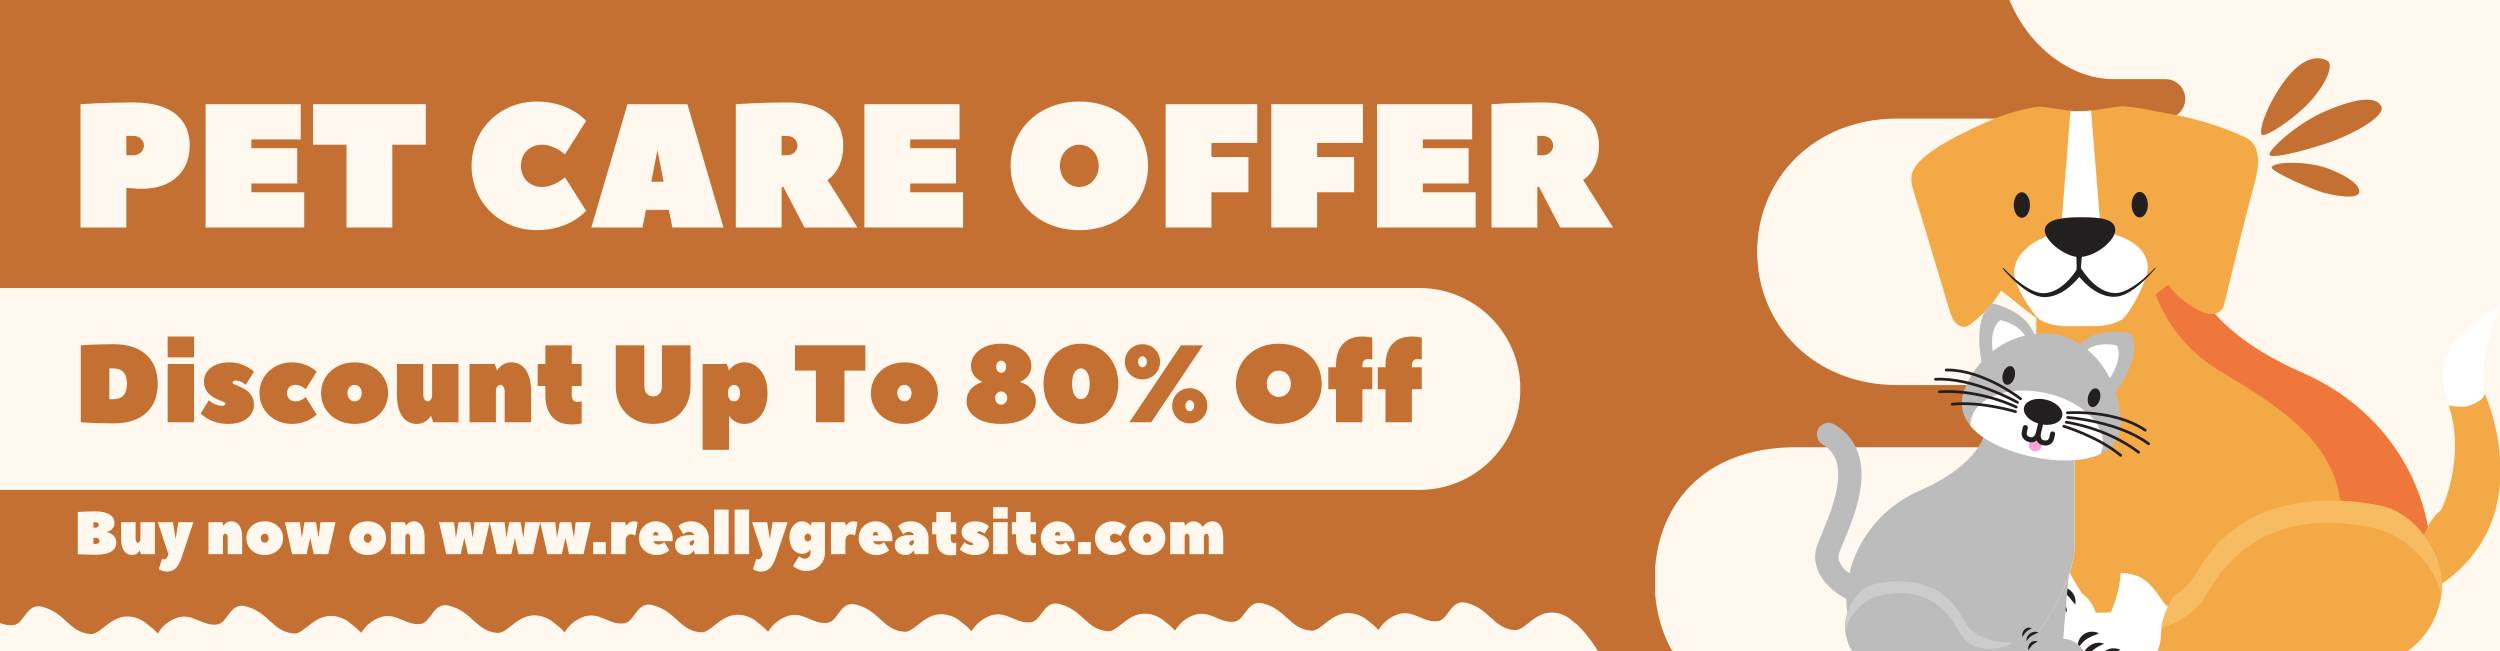 <svg xmlns="http://www.w3.org/2000/svg" xmlns:xlink="http://www.w3.org/1999/xlink" width="1920" zoomAndPan="magnify" viewBox="0 0 1440 375" height="500" preserveAspectRatio="xMidYMid meet" version="1.0"><defs><g/><clipPath id="1addefc53b"><path d="M 0 165.891 L 876 165.891 L 876 282.188 L 0 282.188 Z M 0 165.891 " clip-rule="nonzero"/></clipPath><clipPath id="972738cfae"><path d="M -9.293 165.891 L 817.578 165.891 C 849.695 165.891 875.73 191.922 875.73 224.039 C 875.73 256.152 849.695 282.188 817.578 282.188 L -9.293 282.188 C -41.41 282.188 -67.441 256.152 -67.441 224.039 C -67.441 191.922 -41.41 165.891 -9.293 165.891 Z M -9.293 165.891 " clip-rule="nonzero"/></clipPath><clipPath id="6a92da5770"><path d="M 953.383 0 L 1440 0 L 1440 375 L 953.383 375 Z M 953.383 0 " clip-rule="nonzero"/></clipPath><clipPath id="2599afd744"><path d="M 0 349 L 109 349 L 109 375 L 0 375 Z M 0 349 " clip-rule="nonzero"/></clipPath><clipPath id="b2d76e9af6"><path d="M -52.023 396.762 L 19.844 307.305 L 135.027 399.84 L 63.16 489.297 Z M -52.023 396.762 " clip-rule="nonzero"/></clipPath><clipPath id="0369e6bb19"><path d="M -52.023 396.762 L 19.844 307.305 L 135.027 399.84 L 63.16 489.297 Z M -52.023 396.762 " clip-rule="nonzero"/></clipPath><clipPath id="c02ad291ba"><path d="M 86 348 L 226 348 L 226 375 L 86 375 Z M 86 348 " clip-rule="nonzero"/></clipPath><clipPath id="6789edef84"><path d="M 65.172 396.434 L 137.039 306.977 L 252.223 399.516 L 180.352 488.973 Z M 65.172 396.434 " clip-rule="nonzero"/></clipPath><clipPath id="7226957824"><path d="M 65.172 396.434 L 137.039 306.977 L 252.223 399.516 L 180.352 488.973 Z M 65.172 396.434 " clip-rule="nonzero"/></clipPath><clipPath id="f38bd9afbf"><path d="M 203 348 L 343 348 L 343 375 L 203 375 Z M 203 348 " clip-rule="nonzero"/></clipPath><clipPath id="2d09e9e463"><path d="M 182.363 396.109 L 254.234 306.652 L 369.414 399.188 L 297.547 488.645 Z M 182.363 396.109 " clip-rule="nonzero"/></clipPath><clipPath id="0d90d7a140"><path d="M 182.363 396.109 L 254.234 306.652 L 369.414 399.188 L 297.547 488.645 Z M 182.363 396.109 " clip-rule="nonzero"/></clipPath><clipPath id="e1f8001fee"><path d="M 320 348 L 460 348 L 460 375 L 320 375 Z M 320 348 " clip-rule="nonzero"/></clipPath><clipPath id="92c06fd7ec"><path d="M 299.559 395.781 L 371.426 306.328 L 486.609 398.863 L 414.742 488.32 Z M 299.559 395.781 " clip-rule="nonzero"/></clipPath><clipPath id="a74a9482f6"><path d="M 299.559 395.781 L 371.426 306.328 L 486.609 398.863 L 414.742 488.32 Z M 299.559 395.781 " clip-rule="nonzero"/></clipPath><clipPath id="3e1dae14fb"><path d="M 437 347 L 578 347 L 578 375 L 437 375 Z M 437 347 " clip-rule="nonzero"/></clipPath><clipPath id="2443e7fbe3"><path d="M 416.754 395.457 L 488.621 306 L 603.805 398.535 L 531.934 487.992 Z M 416.754 395.457 " clip-rule="nonzero"/></clipPath><clipPath id="f5d561efa2"><path d="M 416.754 395.457 L 488.621 306 L 603.805 398.535 L 531.934 487.992 Z M 416.754 395.457 " clip-rule="nonzero"/></clipPath><clipPath id="70d7517080"><path d="M 555 347 L 695 347 L 695 375 L 555 375 Z M 555 347 " clip-rule="nonzero"/></clipPath><clipPath id="0acbc12409"><path d="M 533.945 395.133 L 605.816 305.676 L 720.996 398.211 L 649.129 487.668 Z M 533.945 395.133 " clip-rule="nonzero"/></clipPath><clipPath id="4ac307eaca"><path d="M 533.945 395.133 L 605.816 305.676 L 720.996 398.211 L 649.129 487.668 Z M 533.945 395.133 " clip-rule="nonzero"/></clipPath><clipPath id="21c6e27cdb"><path d="M 672 347 L 812 347 L 812 375 L 672 375 Z M 672 347 " clip-rule="nonzero"/></clipPath><clipPath id="a780e1590f"><path d="M 651.141 394.805 L 723.008 305.348 L 838.191 397.887 L 766.324 487.344 Z M 651.141 394.805 " clip-rule="nonzero"/></clipPath><clipPath id="e97aceee36"><path d="M 651.141 394.805 L 723.008 305.348 L 838.191 397.887 L 766.324 487.344 Z M 651.141 394.805 " clip-rule="nonzero"/></clipPath><clipPath id="6948986229"><path d="M 789 346 L 929 346 L 929 375 L 789 375 Z M 789 346 " clip-rule="nonzero"/></clipPath><clipPath id="26934c92c5"><path d="M 768.336 394.48 L 840.203 305.023 L 955.387 397.559 L 883.516 487.016 Z M 768.336 394.48 " clip-rule="nonzero"/></clipPath><clipPath id="49cd3091ba"><path d="M 768.336 394.48 L 840.203 305.023 L 955.387 397.559 L 883.516 487.016 Z M 768.336 394.48 " clip-rule="nonzero"/></clipPath><clipPath id="3cbab2d43f"><path d="M 1302 33 L 1372 33 L 1372 114 L 1302 114 Z M 1302 33 " clip-rule="nonzero"/></clipPath><clipPath id="657fdf78cd"><path d="M 1313.68 26.512 L 1380.328 44.379 L 1360.715 117.543 L 1294.066 99.68 Z M 1313.68 26.512 " clip-rule="nonzero"/></clipPath><clipPath id="058cb8b414"><path d="M 1313.68 26.512 L 1380.328 44.379 L 1360.715 117.543 L 1294.066 99.68 Z M 1313.68 26.512 " clip-rule="nonzero"/></clipPath></defs><rect x="-144" width="1728" fill="#ffffff" y="-37.5" height="450" fill-opacity="1"/><rect x="-144" width="1728" fill="#c47032" y="-37.5" height="450" fill-opacity="1"/><g clip-path="url(#1addefc53b)"><g clip-path="url(#972738cfae)"><path fill="#fff8ef" d="M -67.441 165.891 L 875.656 165.891 L 875.656 282.188 L -67.441 282.188 Z M -67.441 165.891 " fill-opacity="1" fill-rule="nonzero"/></g></g><g clip-path="url(#6a92da5770)"><path fill="#fff8ef" d="M 1156.793 257.609 C 1166.676 257.609 1174.695 249.586 1174.695 239.703 C 1174.695 229.816 1166.676 221.793 1156.793 221.793 C 1156.793 221.793 1092.707 221.793 1092.707 221.793 C 1045.188 221.793 1012.133 187.406 1012.133 145.047 C 1012.133 102.691 1045.188 68.301 1092.707 68.301 L 1247.34 68.301 C 1253.605 68.301 1258.699 63.215 1258.699 56.949 C 1258.699 50.68 1253.605 45.594 1247.34 45.594 C 1247.34 45.594 1217.457 45.594 1217.457 45.594 C 1183.977 45.594 1151.27 11.203 1151.27 -31.152 C 1151.27 -73.512 1183.977 -107.898 1217.457 -107.898 L 1515.121 -107.898 L 1515.121 411.102 L 1034.457 411.102 C 980.391 411.102 953.055 376.711 953.055 334.355 C 953.055 292 980.391 257.609 1034.457 257.609 Z M 1156.793 257.609 " fill-opacity="1" fill-rule="evenodd"/></g><g clip-path="url(#2599afd744)"><g clip-path="url(#b2d76e9af6)"><g clip-path="url(#0369e6bb19)"><path fill="#fff8ef" d="M -26.176 411.863 C -18.574 433.977 -4.055 423.105 12.688 430.77 C 30.211 438.691 35.801 462.391 56.68 464.141 C 106.918 468.43 121.066 404.684 96.461 371.863 C 91.512 365.301 84.695 356.625 75.809 355.27 C 64.133 353.402 58.23 365.652 52.176 365.223 C 39.645 364.266 37.945 353.051 24.383 349.543 C 15.246 347.125 14.082 358.996 8.113 359.988 C -0.945 361.453 -6.52 352.297 -16.559 356.668 C -36.004 364.934 -31.852 395.48 -26.176 411.863 Z M -26.176 411.863 " fill-opacity="1" fill-rule="nonzero"/></g></g></g><g fill="#fff8ef" fill-opacity="1"><g transform="translate(42.733, 319.185)"><g><path d="M 18.734 -12.836 C 18.734 -12.836 23.246 -13.703 23.246 -17.867 C 23.246 -21.512 20.121 -24.633 12.316 -24.633 C 6.938 -24.633 2.082 -24.285 2.082 -24.285 L 2.082 0 C 2.082 0 6.938 0.348 12.488 0.348 C 21.164 0.348 24.285 -2.777 24.285 -6.59 C 24.285 -11.797 18.734 -12.664 18.734 -12.664 Z M 11.102 -18.387 L 12.316 -18.387 C 13.531 -18.387 14.223 -17.695 14.223 -16.828 C 14.223 -15.961 13.531 -15.266 12.316 -15.266 L 11.102 -15.266 Z M 12.488 -5.898 C 11.797 -5.898 11.102 -5.898 11.102 -5.898 L 11.102 -9.367 L 12.488 -9.367 C 13.879 -9.367 14.57 -8.672 14.57 -7.633 C 14.57 -6.59 13.879 -5.898 12.488 -5.898 Z M 12.488 -5.898 "/></g></g></g><g fill="#fff8ef" fill-opacity="1"><g transform="translate(68.047, 319.185)"><g><path d="M 7.98 0.52 C 11.102 0.52 12.488 -2.082 12.488 -2.082 L 13.184 0 L 21.164 0 L 21.164 -18.387 L 12.836 -18.387 L 12.836 -8.672 C 12.836 -7.285 12.145 -6.59 11.449 -6.59 C 10.754 -6.59 10.062 -7.285 10.062 -8.672 L 10.062 -18.387 L 1.734 -18.387 L 1.734 -8.672 C 1.734 -2.254 4.512 0.52 7.98 0.52 Z M 7.98 0.52 "/></g></g></g><g fill="#fff8ef" fill-opacity="1"><g transform="translate(90.935, 319.185)"><g><path d="M 5.551 1.387 C 5.238 2.254 4.512 2.949 3.645 2.949 C 2.949 2.949 2.43 2.602 2.43 2.602 L 0.52 8.672 C 0.52 8.672 2.602 10.062 5.031 10.062 C 9.367 10.062 11.797 7.633 13.879 1.387 L 20.469 -18.387 L 11.797 -18.387 L 10.234 -8.672 L 8.672 -18.387 L 0 -18.387 L 6.07 0 Z M 5.551 1.387 "/></g></g></g><g fill="#fff8ef" fill-opacity="1"><g transform="translate(111.395, 319.185)"><g/></g></g><g fill="#fff8ef" fill-opacity="1"><g transform="translate(118.33, 319.185)"><g><path d="M 14.918 -18.906 C 11.797 -18.906 10.406 -16.305 10.406 -16.305 L 9.715 -18.387 L 1.734 -18.387 L 1.734 0 L 10.062 0 L 10.062 -9.715 C 10.062 -11.102 10.754 -11.797 11.449 -11.797 C 12.145 -11.797 12.836 -11.102 12.836 -9.715 L 12.836 0 L 21.164 0 L 21.164 -9.715 C 21.164 -16.133 18.387 -18.906 14.918 -18.906 Z M 14.918 -18.906 "/></g></g></g><g fill="#fff8ef" fill-opacity="1"><g transform="translate(140.871, 319.185)"><g><path d="M 1.039 -9.195 C 1.039 -3.816 5.379 0.52 11.621 0.52 C 17.867 0.52 22.203 -3.816 22.203 -9.195 C 22.203 -14.57 17.867 -18.906 11.621 -18.906 C 5.379 -18.906 1.039 -14.57 1.039 -9.195 Z M 13.879 -9.195 C 13.879 -7.633 12.836 -6.59 11.621 -6.59 C 10.406 -6.59 9.367 -7.633 9.367 -9.195 C 9.367 -10.754 10.406 -11.797 11.621 -11.797 C 12.836 -11.797 13.879 -10.754 13.879 -9.195 Z M 13.879 -9.195 "/></g></g></g><g fill="#fff8ef" fill-opacity="1"><g transform="translate(164.105, 319.185)"><g><path d="M 17.867 -18.387 L 11.277 -18.387 L 9.715 -9.367 L 8.672 -18.387 L 0 -18.387 L 4.164 0 L 12.488 0 L 14.57 -9.367 L 16.652 0 L 24.98 0 L 29.145 -18.387 L 20.469 -18.387 L 19.43 -9.367 Z M 17.867 -18.387 "/></g></g></g><g fill="#fff8ef" fill-opacity="1"><g transform="translate(193.234, 319.185)"><g/></g></g><g fill="#fff8ef" fill-opacity="1"><g transform="translate(200.17, 319.185)"><g><path d="M 1.039 -9.195 C 1.039 -3.816 5.379 0.52 11.621 0.52 C 17.867 0.52 22.203 -3.816 22.203 -9.195 C 22.203 -14.57 17.867 -18.906 11.621 -18.906 C 5.379 -18.906 1.039 -14.57 1.039 -9.195 Z M 13.879 -9.195 C 13.879 -7.633 12.836 -6.59 11.621 -6.59 C 10.406 -6.59 9.367 -7.633 9.367 -9.195 C 9.367 -10.754 10.406 -11.797 11.621 -11.797 C 12.836 -11.797 13.879 -10.754 13.879 -9.195 Z M 13.879 -9.195 "/></g></g></g><g fill="#fff8ef" fill-opacity="1"><g transform="translate(223.404, 319.185)"><g><path d="M 14.918 -18.906 C 11.797 -18.906 10.406 -16.305 10.406 -16.305 L 9.715 -18.387 L 1.734 -18.387 L 1.734 0 L 10.062 0 L 10.062 -9.715 C 10.062 -11.102 10.754 -11.797 11.449 -11.797 C 12.145 -11.797 12.836 -11.102 12.836 -9.715 L 12.836 0 L 21.164 0 L 21.164 -9.715 C 21.164 -16.133 18.387 -18.906 14.918 -18.906 Z M 14.918 -18.906 "/></g></g></g><g fill="#fff8ef" fill-opacity="1"><g transform="translate(245.944, 319.185)"><g/></g></g><g fill="#fff8ef" fill-opacity="1"><g transform="translate(252.88, 319.185)"><g><path d="M 17.867 -18.387 L 11.277 -18.387 L 9.715 -9.367 L 8.672 -18.387 L 0 -18.387 L 4.164 0 L 12.488 0 L 14.57 -9.367 L 16.652 0 L 24.98 0 L 29.145 -18.387 L 20.469 -18.387 L 19.43 -9.367 Z M 17.867 -18.387 "/></g></g></g><g fill="#fff8ef" fill-opacity="1"><g transform="translate(282.009, 319.185)"><g><path d="M 17.867 -18.387 L 11.277 -18.387 L 9.715 -9.367 L 8.672 -18.387 L 0 -18.387 L 4.164 0 L 12.488 0 L 14.57 -9.367 L 16.652 0 L 24.98 0 L 29.145 -18.387 L 20.469 -18.387 L 19.43 -9.367 Z M 17.867 -18.387 "/></g></g></g><g fill="#fff8ef" fill-opacity="1"><g transform="translate(311.138, 319.185)"><g><path d="M 17.867 -18.387 L 11.277 -18.387 L 9.715 -9.367 L 8.672 -18.387 L 0 -18.387 L 4.164 0 L 12.488 0 L 14.57 -9.367 L 16.652 0 L 24.98 0 L 29.145 -18.387 L 20.469 -18.387 L 19.43 -9.367 Z M 17.867 -18.387 "/></g></g></g><g fill="#fff8ef" fill-opacity="1"><g transform="translate(340.268, 319.185)"><g><path d="M 1.387 -6.938 L 1.387 0 L 8.672 0 L 8.672 -6.938 Z M 1.387 -6.938 "/></g></g></g><g fill="#fff8ef" fill-opacity="1"><g transform="translate(350.324, 319.185)"><g><path d="M 10.406 -16.305 L 9.715 -18.387 L 1.734 -18.387 L 1.734 0 L 10.062 0 L 10.062 -7.633 C 10.062 -10.062 11.449 -11.449 13.184 -11.449 C 14.223 -11.449 15.613 -10.754 15.613 -10.754 L 17 -18.387 C 17 -18.387 15.961 -18.906 14.57 -18.906 C 11.797 -18.906 10.406 -16.305 10.406 -16.305 Z M 10.406 -16.305 "/></g></g></g><g fill="#fff8ef" fill-opacity="1"><g transform="translate(366.969, 319.185)"><g><path d="M 10.754 -18.906 C 5.379 -18.906 1.039 -14.57 1.039 -9.195 C 1.039 -3.816 5.379 0.52 11.277 0.52 C 15.961 0.52 18.562 -2.254 18.562 -2.254 L 15.613 -6.938 C 15.613 -6.938 14.223 -5.551 12.488 -5.551 C 9.715 -5.551 9.367 -7.461 9.367 -7.461 L 20.469 -7.461 C 20.469 -7.598 20.469 -9.055 20.469 -9.195 C 20.469 -14.57 16.133 -18.906 10.754 -18.906 Z M 9.195 -10.754 C 9.195 -12.145 9.887 -12.836 10.754 -12.836 C 11.621 -12.836 12.316 -12.145 12.316 -10.754 Z M 9.195 -10.754 "/></g></g></g><g fill="#fff8ef" fill-opacity="1"><g transform="translate(388.123, 319.185)"><g><path d="M 9.887 -18.906 C 5.203 -18.906 2.602 -16.133 2.602 -16.133 L 5.551 -11.449 C 5.551 -11.449 6.938 -12.836 8.672 -12.836 C 11.449 -12.836 11.797 -10.93 11.797 -10.93 L 9.02 -10.93 C 3.121 -10.93 0.695 -8.5 0.695 -5.203 C 0.695 -1.906 3.121 0.52 6.938 0.52 C 10.062 0.52 11.449 -2.082 11.449 -2.082 L 12.145 0 L 20.121 0 C 20.121 -2.707 20.121 -6.211 20.121 -9.195 C 20.121 -14.57 15.785 -18.906 9.887 -18.906 Z M 10.062 -5.031 C 9.539 -5.031 9.02 -5.551 9.02 -6.07 C 9.02 -7.113 9.887 -7.98 11.797 -7.98 C 11.797 -5.898 10.93 -5.031 10.062 -5.031 Z M 10.062 -5.031 "/></g></g></g><g fill="#fff8ef" fill-opacity="1"><g transform="translate(409.623, 319.185)"><g><path d="M 1.734 0 L 10.062 0 L 10.062 -25.672 L 1.734 -25.672 Z M 1.734 0 "/></g></g></g><g fill="#fff8ef" fill-opacity="1"><g transform="translate(421.413, 319.185)"><g><path d="M 1.734 0 L 10.062 0 L 10.062 -25.672 L 1.734 -25.672 Z M 1.734 0 "/></g></g></g><g fill="#fff8ef" fill-opacity="1"><g transform="translate(433.204, 319.185)"><g><path d="M 5.551 1.387 C 5.238 2.254 4.512 2.949 3.645 2.949 C 2.949 2.949 2.43 2.602 2.43 2.602 L 0.52 8.672 C 0.52 8.672 2.602 10.062 5.031 10.062 C 9.367 10.062 11.797 7.633 13.879 1.387 L 20.469 -18.387 L 11.797 -18.387 L 10.234 -8.672 L 8.672 -18.387 L 0 -18.387 L 6.07 0 Z M 5.551 1.387 "/></g></g></g><g fill="#fff8ef" fill-opacity="1"><g transform="translate(453.664, 319.185)"><g><path d="M 13.184 -0.695 C 13.184 1.215 11.797 2.602 9.715 2.602 C 7.98 2.602 6.59 1.215 6.59 1.215 L 3.121 6.766 C 3.121 6.766 5.898 9.715 10.93 9.715 C 16.828 9.715 21.512 5.031 21.512 -0.695 L 21.512 -18.387 L 13.879 -18.387 L 13.184 -16.305 C 13.184 -16.305 11.797 -18.906 8.328 -18.906 C 4.512 -18.906 1.039 -15.438 1.039 -9.539 C 1.039 -3.645 4.512 -0.172 8.328 -0.172 C 11.797 -0.172 13.184 -2.777 13.184 -2.777 Z M 9.715 -9.539 C 9.715 -10.93 10.582 -11.797 11.621 -11.797 C 12.664 -11.797 13.531 -10.93 13.531 -9.539 C 13.531 -8.152 12.664 -7.285 11.621 -7.285 C 10.582 -7.285 9.715 -8.152 9.715 -9.539 Z M 9.715 -9.539 "/></g></g></g><g fill="#fff8ef" fill-opacity="1"><g transform="translate(476.898, 319.185)"><g><path d="M 10.406 -16.305 L 9.715 -18.387 L 1.734 -18.387 L 1.734 0 L 10.062 0 L 10.062 -7.633 C 10.062 -10.062 11.449 -11.449 13.184 -11.449 C 14.223 -11.449 15.613 -10.754 15.613 -10.754 L 17 -18.387 C 17 -18.387 15.961 -18.906 14.57 -18.906 C 11.797 -18.906 10.406 -16.305 10.406 -16.305 Z M 10.406 -16.305 "/></g></g></g><g fill="#fff8ef" fill-opacity="1"><g transform="translate(493.543, 319.185)"><g><path d="M 10.754 -18.906 C 5.379 -18.906 1.039 -14.57 1.039 -9.195 C 1.039 -3.816 5.379 0.52 11.277 0.52 C 15.961 0.52 18.562 -2.254 18.562 -2.254 L 15.613 -6.938 C 15.613 -6.938 14.223 -5.551 12.488 -5.551 C 9.715 -5.551 9.367 -7.461 9.367 -7.461 L 20.469 -7.461 C 20.469 -7.598 20.469 -9.055 20.469 -9.195 C 20.469 -14.57 16.133 -18.906 10.754 -18.906 Z M 9.195 -10.754 C 9.195 -12.145 9.887 -12.836 10.754 -12.836 C 11.621 -12.836 12.316 -12.145 12.316 -10.754 Z M 9.195 -10.754 "/></g></g></g><g fill="#fff8ef" fill-opacity="1"><g transform="translate(514.697, 319.185)"><g><path d="M 9.887 -18.906 C 5.203 -18.906 2.602 -16.133 2.602 -16.133 L 5.551 -11.449 C 5.551 -11.449 6.938 -12.836 8.672 -12.836 C 11.449 -12.836 11.797 -10.93 11.797 -10.93 L 9.02 -10.93 C 3.121 -10.93 0.695 -8.5 0.695 -5.203 C 0.695 -1.906 3.121 0.52 6.938 0.52 C 10.062 0.52 11.449 -2.082 11.449 -2.082 L 12.145 0 L 20.121 0 C 20.121 -2.707 20.121 -6.211 20.121 -9.195 C 20.121 -14.57 15.785 -18.906 9.887 -18.906 Z M 10.062 -5.031 C 9.539 -5.031 9.02 -5.551 9.02 -6.07 C 9.02 -7.113 9.887 -7.98 11.797 -7.98 C 11.797 -5.898 10.93 -5.031 10.062 -5.031 Z M 10.062 -5.031 "/></g></g></g><g fill="#fff8ef" fill-opacity="1"><g transform="translate(536.197, 319.185)"><g><path d="M 3.121 -11.449 L 3.121 -8.5 C 3.121 -2.43 6.246 0.695 11.449 0.695 C 13.184 0.695 14.57 0.348 14.57 0.348 L 14.57 -6.59 C 14.57 -6.59 13.879 -6.418 13.184 -6.418 C 12.145 -6.418 11.449 -7.113 11.449 -8.5 L 11.449 -11.449 L 14.57 -11.449 L 14.57 -18.387 L 11.449 -18.387 L 11.449 -24.285 L 3.121 -24.285 L 3.121 -18.387 L 0.695 -18.387 L 0.695 -11.449 Z M 3.121 -11.449 "/></g></g></g><g fill="#fff8ef" fill-opacity="1"><g transform="translate(552.495, 319.185)"><g><path d="M 17.172 -5.551 C 17.172 -11.102 10.406 -11.449 10.406 -12.488 C 10.406 -12.836 10.754 -13.184 11.277 -13.184 C 13.184 -13.184 14.57 -11.797 14.57 -11.797 L 17.172 -15.961 C 17.172 -15.961 14.223 -18.906 9.539 -18.906 C 4.164 -18.906 1.387 -16.133 1.387 -12.836 C 1.387 -7.285 8.152 -6.938 8.152 -5.898 C 8.152 -5.551 7.805 -5.203 7.285 -5.203 C 4.684 -5.203 2.949 -6.938 2.949 -6.938 L 0.348 -2.777 C 0.348 -2.777 3.297 0.52 9.02 0.52 C 14.398 0.52 17.172 -2.254 17.172 -5.551 Z M 17.172 -5.551 "/></g></g></g><g fill="#fff8ef" fill-opacity="1"><g transform="translate(570.354, 319.185)"><g><path d="M 1.734 -18.387 L 1.734 0 L 10.062 0 L 10.062 -18.387 Z M 1.734 -20.469 L 10.062 -20.469 L 10.062 -27.062 L 1.734 -27.062 Z M 1.734 -20.469 "/></g></g></g><g fill="#fff8ef" fill-opacity="1"><g transform="translate(582.145, 319.185)"><g><path d="M 3.121 -11.449 L 3.121 -8.5 C 3.121 -2.43 6.246 0.695 11.449 0.695 C 13.184 0.695 14.57 0.348 14.57 0.348 L 14.57 -6.59 C 14.57 -6.59 13.879 -6.418 13.184 -6.418 C 12.145 -6.418 11.449 -7.113 11.449 -8.5 L 11.449 -11.449 L 14.57 -11.449 L 14.57 -18.387 L 11.449 -18.387 L 11.449 -24.285 L 3.121 -24.285 L 3.121 -18.387 L 0.695 -18.387 L 0.695 -11.449 Z M 3.121 -11.449 "/></g></g></g><g fill="#fff8ef" fill-opacity="1"><g transform="translate(598.443, 319.185)"><g><path d="M 10.754 -18.906 C 5.379 -18.906 1.039 -14.57 1.039 -9.195 C 1.039 -3.816 5.379 0.52 11.277 0.52 C 15.961 0.52 18.562 -2.254 18.562 -2.254 L 15.613 -6.938 C 15.613 -6.938 14.223 -5.551 12.488 -5.551 C 9.715 -5.551 9.367 -7.461 9.367 -7.461 L 20.469 -7.461 C 20.469 -7.598 20.469 -9.055 20.469 -9.195 C 20.469 -14.57 16.133 -18.906 10.754 -18.906 Z M 9.195 -10.754 C 9.195 -12.145 9.887 -12.836 10.754 -12.836 C 11.621 -12.836 12.316 -12.145 12.316 -10.754 Z M 9.195 -10.754 "/></g></g></g><g fill="#fff8ef" fill-opacity="1"><g transform="translate(619.597, 319.185)"><g><path d="M 1.387 -6.938 L 1.387 0 L 8.672 0 L 8.672 -6.938 Z M 1.387 -6.938 "/></g></g></g><g fill="#fff8ef" fill-opacity="1"><g transform="translate(629.653, 319.185)"><g><path d="M 9.715 -9.195 C 9.715 -10.754 10.754 -11.797 12.488 -11.797 C 14.223 -11.797 15.613 -10.406 15.613 -10.406 L 19.082 -15.961 C 19.082 -15.961 16.305 -18.906 11.277 -18.906 C 5.379 -18.906 1.039 -14.57 1.039 -9.195 C 1.039 -3.816 5.379 0.52 11.277 0.52 C 16.305 0.52 19.082 -2.43 19.082 -2.43 L 15.613 -7.98 C 15.613 -7.98 14.223 -6.59 12.488 -6.59 C 10.754 -6.59 9.715 -7.633 9.715 -9.195 Z M 9.715 -9.195 "/></g></g></g><g fill="#fff8ef" fill-opacity="1"><g transform="translate(649.073, 319.185)"><g><path d="M 1.039 -9.195 C 1.039 -3.816 5.379 0.52 11.621 0.52 C 17.867 0.52 22.203 -3.816 22.203 -9.195 C 22.203 -14.57 17.867 -18.906 11.621 -18.906 C 5.379 -18.906 1.039 -14.57 1.039 -9.195 Z M 13.879 -9.195 C 13.879 -7.633 12.836 -6.59 11.621 -6.59 C 10.406 -6.59 9.367 -7.633 9.367 -9.195 C 9.367 -10.754 10.406 -11.797 11.621 -11.797 C 12.836 -11.797 13.879 -10.754 13.879 -9.195 Z M 13.879 -9.195 "/></g></g></g><g fill="#fff8ef" fill-opacity="1"><g transform="translate(672.307, 319.185)"><g><path d="M 26.02 -18.906 C 22.551 -18.906 20.469 -15.613 20.469 -15.613 C 20.469 -15.613 18.734 -18.906 15.266 -18.906 C 11.797 -18.906 10.406 -16.305 10.406 -16.305 L 9.715 -18.387 L 1.734 -18.387 L 1.734 0 L 10.062 0 L 10.062 -9.715 C 10.062 -11.102 10.754 -11.797 11.449 -11.797 C 12.145 -11.797 12.836 -11.102 12.836 -9.715 L 12.836 0 L 21.164 0 L 21.164 -9.715 C 21.164 -11.102 21.855 -11.797 22.551 -11.797 C 23.246 -11.797 23.938 -11.102 23.938 -9.715 L 23.938 0 L 32.266 0 L 32.266 -9.715 C 32.266 -16.133 29.488 -18.906 26.02 -18.906 Z M 26.02 -18.906 "/></g></g></g><g clip-path="url(#c02ad291ba)"><g clip-path="url(#6789edef84)"><g clip-path="url(#7226957824)"><path fill="#fff8ef" d="M 91.02 411.535 C 98.617 433.648 113.137 422.781 129.883 430.445 C 147.406 438.367 152.992 462.066 173.871 463.816 C 224.113 468.102 238.262 404.359 213.652 371.539 C 208.707 364.977 201.887 356.297 193 354.945 C 181.328 353.078 175.426 365.328 169.367 364.895 C 156.84 363.941 155.137 352.723 141.578 349.219 C 132.438 346.801 131.273 358.672 125.305 359.664 C 116.25 361.129 110.676 351.973 100.637 356.344 C 81.191 364.609 85.34 395.156 91.02 411.535 Z M 91.02 411.535 " fill-opacity="1" fill-rule="nonzero"/></g></g></g><g clip-path="url(#f38bd9afbf)"><g clip-path="url(#2d09e9e463)"><g clip-path="url(#0d90d7a140)"><path fill="#fff8ef" d="M 208.211 411.211 C 215.812 433.324 230.332 422.453 247.074 430.121 C 264.598 438.043 270.188 461.738 291.066 463.492 C 341.309 467.777 355.457 404.035 330.848 371.211 C 325.898 364.652 319.082 355.973 310.195 354.621 C 298.52 352.75 292.617 365.004 286.562 364.57 C 274.031 363.613 272.332 352.398 258.773 348.891 C 249.633 346.473 248.469 358.344 242.5 359.336 C 233.441 360.801 227.871 351.645 217.832 356.02 C 198.387 364.281 202.535 394.828 208.211 411.211 Z M 208.211 411.211 " fill-opacity="1" fill-rule="nonzero"/></g></g></g><g clip-path="url(#e1f8001fee)"><g clip-path="url(#92c06fd7ec)"><g clip-path="url(#a74a9482f6)"><path fill="#fff8ef" d="M 325.406 410.887 C 333.008 432.996 347.527 422.129 364.27 429.793 C 381.793 437.715 387.379 461.414 408.262 463.164 C 458.5 467.453 472.648 403.707 448.043 370.887 C 443.094 364.324 436.273 355.645 427.387 354.293 C 415.715 352.426 409.812 364.676 403.758 364.246 C 391.227 363.289 389.523 352.07 375.965 348.566 C 366.824 346.148 365.66 358.02 359.695 359.012 C 350.637 360.477 345.062 351.32 335.023 355.691 C 315.578 363.957 319.73 394.504 325.406 410.887 Z M 325.406 410.887 " fill-opacity="1" fill-rule="nonzero"/></g></g></g><g clip-path="url(#3e1dae14fb)"><g clip-path="url(#2443e7fbe3)"><g clip-path="url(#f5d561efa2)"><path fill="#fff8ef" d="M 442.602 410.559 C 450.199 432.672 464.719 421.805 481.465 429.469 C 498.988 437.391 504.574 461.086 525.453 462.84 C 575.695 467.125 589.844 403.383 565.234 370.562 C 560.289 364 553.469 355.32 544.582 353.969 C 532.906 352.102 527.008 364.352 520.949 363.918 C 508.422 362.965 506.719 351.746 493.16 348.242 C 484.02 345.824 482.855 357.695 476.887 358.688 C 467.828 360.152 462.258 350.996 452.219 355.367 C 432.773 363.633 436.922 394.176 442.602 410.559 Z M 442.602 410.559 " fill-opacity="1" fill-rule="nonzero"/></g></g></g><g clip-path="url(#70d7517080)"><g clip-path="url(#0acbc12409)"><g clip-path="url(#4ac307eaca)"><path fill="#fff8ef" d="M 559.793 410.234 C 567.395 432.348 581.914 421.477 598.656 429.145 C 616.18 437.062 621.77 460.762 642.648 462.516 C 692.891 466.801 707.039 403.059 682.43 370.234 C 677.48 363.676 670.664 354.996 661.777 353.641 C 650.102 351.773 644.199 364.023 638.145 363.594 C 625.613 362.637 623.914 351.422 610.352 347.914 C 601.215 345.496 600.051 357.367 594.082 358.359 C 585.023 359.824 579.449 350.668 569.414 355.043 C 549.969 363.305 554.117 393.852 559.793 410.234 Z M 559.793 410.234 " fill-opacity="1" fill-rule="nonzero"/></g></g></g><g clip-path="url(#21c6e27cdb)"><g clip-path="url(#a780e1590f)"><g clip-path="url(#e97aceee36)"><path fill="#fff8ef" d="M 676.988 409.906 C 684.59 432.02 699.105 421.152 715.852 428.816 C 733.375 436.738 738.961 460.438 759.84 462.188 C 810.082 466.473 824.23 402.73 799.625 369.91 C 794.676 363.348 787.855 354.668 778.969 353.316 C 767.297 351.449 761.395 363.699 755.34 363.266 C 742.809 362.312 741.105 351.094 727.547 347.59 C 718.406 345.172 717.242 357.043 711.273 358.035 C 702.219 359.5 696.645 350.344 686.605 354.715 C 667.16 362.98 671.309 393.527 676.988 409.906 Z M 676.988 409.906 " fill-opacity="1" fill-rule="nonzero"/></g></g></g><g clip-path="url(#6948986229)"><g clip-path="url(#26934c92c5)"><g clip-path="url(#49cd3091ba)"><path fill="#fff8ef" d="M 794.184 409.582 C 801.781 431.695 816.301 420.828 833.047 428.492 C 850.57 436.414 856.156 460.109 877.035 461.863 C 927.277 466.148 941.426 402.406 916.816 369.582 C 911.867 363.023 905.051 354.344 896.164 352.992 C 884.488 351.125 878.59 363.375 872.531 362.941 C 860 361.984 858.301 350.77 844.742 347.262 C 835.602 344.848 834.438 356.715 828.469 357.707 C 819.41 359.176 813.84 350.02 803.801 354.391 C 784.355 362.656 788.504 393.199 794.184 409.582 Z M 794.184 409.582 " fill-opacity="1" fill-rule="nonzero"/></g></g></g><path fill="#ffffff" d="M 1173.238 246.086 C 1173.238 260.074 1168.535 291.121 1173.238 303.879 C 1182.469 328.926 1180.996 338.395 1172.367 358.531 C 1172.367 358.531 1162.375 356.473 1156.91 366.078 C 1154.922 369.574 1149.898 381.902 1159.062 381.902 C 1168.078 381.902 1186.035 380.734 1191.328 380.734 C 1199.234 380.734 1202.113 373.543 1202.113 362.039 C 1202.113 351.973 1221.621 329.133 1217.035 321.047 C 1210.215 309.008 1208.949 307.652 1210.836 300.551 C 1214.832 285.492 1222.312 269.52 1222.965 248.238 C 1223.508 230.707 1212.262 198.621 1187.441 198.621 C 1169.668 198.621 1173.238 206.086 1173.238 246.086 " fill-opacity="1" fill-rule="nonzero"/><path fill="#ffffff" d="M 1204.484 347.445 C 1200.195 341.406 1195.902 334.152 1188.492 331.578 C 1185.578 330.566 1182.578 330.172 1179.496 329.988 C 1178.953 338.949 1176.543 346.582 1171.832 357.582 C 1171.832 357.582 1161.82 356.477 1156.18 366.387 C 1154.137 369.992 1148.953 382.711 1158.406 382.711 C 1167.707 382.711 1185.328 382.754 1190.793 382.754 C 1198.953 382.754 1202.816 374.086 1202.816 362.215 C 1202.816 359.195 1204.359 354.086 1206.652 349.535 C 1205.84 348.543 1205.23 348.492 1204.484 347.445 " fill-opacity="1" fill-rule="nonzero"/><path fill="#231f20" d="M 1157 382.031 C 1156.727 380.359 1157.031 378.691 1157.609 377.133 C 1158.207 375.578 1159.141 374.109 1160.406 372.914 C 1161.656 371.711 1163.246 370.812 1164.93 370.422 C 1166.617 370.031 1168.375 370.121 1169.918 370.797 C 1168.383 371.473 1167.039 372.066 1165.852 372.797 C 1164.66 373.512 1163.613 374.328 1162.629 375.262 C 1161.645 376.191 1160.734 377.23 1159.82 378.367 C 1158.91 379.504 1158.02 380.715 1157 382.031 " fill-opacity="1" fill-rule="nonzero"/><path fill="#231f20" d="M 1154.957 372.996 C 1154.664 371.559 1154.867 370.047 1155.445 368.664 C 1156.043 367.281 1157.09 366.02 1158.414 365.172 C 1159.738 364.309 1161.281 363.891 1162.742 363.848 C 1164.219 363.809 1165.633 364.102 1166.953 364.777 C 1165.621 365.445 1164.367 365.867 1163.23 366.344 C 1162.09 366.816 1161.086 367.301 1160.172 367.887 C 1159.254 368.48 1158.414 369.168 1157.586 370.031 C 1156.746 370.895 1155.957 371.883 1154.957 372.996 " fill-opacity="1" fill-rule="nonzero"/><path fill="#231f20" d="M 1167.355 382.57 C 1167.062 381.129 1167.262 379.625 1167.852 378.242 C 1168.445 376.855 1169.492 375.59 1170.82 374.742 C 1172.145 373.883 1173.68 373.461 1175.141 373.426 C 1176.617 373.383 1178.031 373.676 1179.355 374.348 C 1178.023 375.02 1176.773 375.438 1175.641 375.918 C 1174.496 376.387 1173.488 376.875 1172.566 377.461 C 1171.66 378.055 1170.82 378.742 1169.988 379.605 C 1169.148 380.469 1168.363 381.453 1167.355 382.57 " fill-opacity="1" fill-rule="nonzero"/><path fill="#ffffff" d="M 1343.676 291.453 C 1320.957 286.566 1266.715 281.32 1239.109 326.762 C 1238.852 327.191 1238.586 327.609 1238.32 328.016 L 1238.285 327.902 C 1238.176 328.125 1238.059 328.352 1237.945 328.57 C 1237.742 328.875 1237.527 329.191 1237.328 329.492 L 1237.332 329.746 C 1222.445 356.734 1179.074 354.199 1179.074 354.199 C 1173.582 335.285 1143.617 332.5 1149.141 351.508 C 1151.16 358.473 1154.207 368.949 1154.207 368.949 C 1159.234 382.965 1167.734 381.613 1176.383 380.262 C 1180.008 379.695 1183.66 379.129 1187.098 379.695 C 1201.738 382.109 1220.516 383.355 1231.297 382.047 C 1233.16 381.816 1241.023 379.656 1242.258 378.582 C 1242.262 378.594 1243.578 378.031 1245.242 377.477 C 1247.367 376.758 1250.066 376.047 1251.352 376.516 C 1316.676 400.508 1371.5 386.949 1378.191 342.648 C 1381.391 321.41 1364.371 295.898 1343.676 291.453 " fill-opacity="1" fill-rule="nonzero"/><path fill="#ffffff" d="M 1207.906 354.23 C 1207.391 354.211 1207.121 354.199 1207.121 354.199 C 1206.934 353.57 1206.727 352.965 1206.492 352.371 C 1206.961 353 1207.43 353.617 1207.906 354.23 " fill-opacity="1" fill-rule="nonzero"/><path fill="#ffffff" d="M 1206.344 359.512 C 1205.852 357.203 1205.211 353.805 1204.605 351.52 C 1191.484 352.961 1179.082 352.949 1179.082 352.949 C 1173.48 333.645 1142.414 332.059 1148.051 351.449 C 1150.117 358.57 1153.223 369.258 1153.223 369.258 C 1158.387 383.656 1167.332 382.418 1176.336 381.184 C 1180.023 380.676 1183.719 380.168 1187.164 380.738 C 1192.562 381.625 1199.641 382.172 1206.672 381.906 C 1207.898 374.473 1207.957 367.191 1206.344 359.512 " fill-opacity="1" fill-rule="nonzero"/><path fill="#231f20" d="M 1147.984 343.512 C 1149.516 342.785 1151.203 342.609 1152.867 342.727 C 1154.527 342.867 1156.199 343.355 1157.699 344.23 C 1159.199 345.098 1160.496 346.375 1161.352 347.887 C 1162.195 349.398 1162.598 351.117 1162.383 352.781 C 1161.297 351.492 1160.359 350.375 1159.324 349.434 C 1158.305 348.488 1157.227 347.711 1156.059 347.027 C 1154.895 346.34 1153.645 345.754 1152.297 345.199 C 1150.953 344.637 1149.547 344.125 1147.984 343.512 " fill-opacity="1" fill-rule="nonzero"/><path fill="#231f20" d="M 1156.098 339.023 C 1157.391 338.336 1158.895 338.113 1160.391 338.289 C 1161.887 338.477 1163.391 339.133 1164.57 340.164 C 1165.766 341.195 1166.602 342.551 1167.043 343.953 C 1167.492 345.359 1167.609 346.797 1167.34 348.25 C 1166.312 347.16 1165.562 346.07 1164.785 345.117 C 1164.027 344.156 1163.27 343.324 1162.445 342.605 C 1161.629 341.891 1160.734 341.277 1159.68 340.727 C 1158.613 340.156 1157.441 339.68 1156.098 339.023 " fill-opacity="1" fill-rule="nonzero"/><path fill="#231f20" d="M 1149.047 353.426 C 1150.348 352.742 1151.852 352.516 1153.34 352.695 C 1154.84 352.875 1156.348 353.531 1157.527 354.57 C 1158.719 355.602 1159.547 356.957 1160.004 358.348 C 1160.445 359.762 1160.566 361.199 1160.293 362.656 C 1159.27 361.566 1158.52 360.477 1157.746 359.523 C 1156.977 358.559 1156.223 357.723 1155.402 357.012 C 1154.578 356.293 1153.684 355.684 1152.633 355.125 C 1151.562 354.559 1150.398 354.082 1149.047 353.426 " fill-opacity="1" fill-rule="nonzero"/><path fill="#f3aa46" d="M 1382.867 377.32 C 1418.027 330.484 1398.773 246.844 1326.035 214.98 C 1252.164 182.617 1259.555 141.625 1259.555 141.625 L 1172.875 178.684 C 1172.875 178.684 1172.875 218.508 1172.875 271.609 C 1172.875 305.035 1209.988 369.832 1234.863 377.32 L 1382.867 377.32 " fill-opacity="1" fill-rule="nonzero"/><path fill="#ef773b" d="M 1326.453 214.801 C 1252.586 182.441 1259.973 141.449 1259.973 141.449 L 1236.68 151.406 C 1237.703 158.879 1244.129 192.793 1277.867 213.184 C 1315.953 236.195 1348.785 256.332 1348.785 299.473 C 1348.785 327.953 1359.938 359.559 1375.453 377.141 L 1383.289 377.141 C 1418.453 330.305 1399.195 246.664 1326.453 214.801 " fill-opacity="1" fill-rule="nonzero"/><path fill="#f3aa46" d="M 1406.102 293.805 C 1406.102 293.805 1420.602 264.715 1410.488 233.492 C 1400.379 202.262 1432.84 183.215 1438.723 178.281 C 1438.723 178.281 1424.562 209.918 1431.211 226.477 C 1443.195 256.328 1452.809 312.688 1395.363 343.129 C 1395.363 343.129 1387.371 308.633 1406.102 293.805 " fill-opacity="1" fill-rule="nonzero"/><path fill="#ffffff" d="M 1410.488 233.492 C 1410.594 233.734 1418.48 234.879 1421.711 233.828 C 1429.324 231.344 1431.574 227.883 1431.211 226.477 C 1426.242 207.418 1440.441 175.418 1440.441 175.418 C 1434.559 180.359 1395.414 196.953 1410.488 233.492 " fill-opacity="1" fill-rule="nonzero"/><path fill="#f3aa46" d="M 1171.32 61.938 C 1171.32 61.938 1159.844 63.633 1147.562 68.902 C 1133.688 74.852 1118.352 82.301 1109.66 89.383 C 1101.961 95.668 1099.301 100.508 1101.926 109.035 C 1106.508 123.91 1117.355 160.148 1123.152 179.574 C 1125.461 187.312 1130.473 190.383 1135.102 186.742 C 1144.023 179.754 1157.191 166.73 1157.77 150.449 C 1158.652 125.707 1171.32 61.938 1171.32 61.938 " fill-opacity="1" fill-rule="nonzero"/><path fill="#f3aa46" d="M 1254.957 123.695 L 1246.672 75.688 L 1233.406 62.48 C 1233.406 62.48 1224.074 60.977 1221.512 61.25 C 1215.297 61.906 1204.648 64.188 1198.383 64.164 L 1198.383 64.23 L 1198.379 64.164 C 1192.121 64.219 1181.457 61.996 1175.234 61.375 C 1172.668 61.121 1157.016 64.672 1150.152 75.953 C 1143.812 86.352 1142.137 124.004 1142.137 124.004 C 1138.285 131.18 1132.766 153.941 1146.051 162.785 C 1167.492 177.055 1172.277 187.984 1191.062 187.93 L 1198.719 187.914 L 1198.723 187.855 L 1198.727 187.914 L 1206.375 187.891 C 1225.164 187.84 1229.887 176.879 1251.25 162.492 C 1264.488 153.578 1258.844 130.848 1254.957 123.695 " fill-opacity="1" fill-rule="nonzero"/><path fill="#ffffff" d="M 1210.086 133.172 L 1204.461 63.691 C 1202.977 63.848 1199.98 64.023 1198.457 64.074 C 1197.004 64.125 1195.25 64.191 1192.59 63.828 L 1187.043 133.547 C 1172.875 136.742 1160.082 145.469 1160.117 157.094 C 1160.133 164.047 1169.508 179.352 1174.789 184.07 C 1179.328 186.52 1184.266 187.914 1190.988 187.891 L 1198.641 187.871 L 1198.648 187.816 L 1198.648 187.871 L 1206.301 187.852 C 1213.023 187.828 1217.945 186.414 1222.477 183.941 C 1227.738 179.195 1237.168 160.984 1237.145 154.035 C 1237.117 142.445 1224.266 135.562 1210.086 133.172 " fill-opacity="1" fill-rule="nonzero"/><path fill="#231f20" d="M 1237.148 117.887 C 1237.168 121.953 1235.082 125.25 1232.5 125.262 C 1229.922 125.27 1227.816 121.977 1227.809 117.91 C 1227.801 113.852 1229.883 110.543 1232.465 110.539 C 1235.047 110.527 1237.141 113.82 1237.148 117.887 " fill-opacity="1" fill-rule="nonzero"/><path fill="#231f20" d="M 1169.246 118.07 C 1169.258 122.137 1167.18 125.438 1164.602 125.441 C 1162.016 125.453 1159.914 122.164 1159.906 118.098 C 1159.891 114.035 1161.977 110.734 1164.559 110.723 C 1167.133 110.715 1169.238 114.008 1169.246 118.07 " fill-opacity="1" fill-rule="nonzero"/><path fill="#f3aa46" d="M 1232.863 62.402 C 1232.863 62.402 1233.504 62.453 1252.598 66.148 C 1265.047 68.551 1279.629 72.594 1293.785 79.359 C 1302.355 83.465 1301.355 95.699 1298.926 104.398 C 1294.273 121.055 1285.074 158.879 1281.012 175.711 C 1279.777 180.863 1273.547 182.461 1266.953 179.004 C 1256.941 173.758 1244.32 164.184 1244.285 149.262 C 1244.184 112.477 1244.07 100.508 1244.016 80.449 C 1243.984 71.891 1232.863 62.402 1232.863 62.402 " fill-opacity="1" fill-rule="nonzero"/><path fill="#231f20" d="M 1177.895 131.605 C 1179.148 126.422 1187.609 125.156 1198.23 125.125 C 1211.074 125.094 1217.246 126.336 1218.32 131.492 C 1219.582 137.562 1207.488 148.031 1197.52 148.059 C 1189.414 148.082 1176.387 137.883 1177.895 131.605 " fill-opacity="1" fill-rule="nonzero"/><path fill="#231f20" d="M 1241.559 154.258 L 1241.258 154.277 L 1241.258 154.281 C 1238.211 157.535 1234.879 160.562 1231.293 163.219 C 1229.488 164.531 1227.629 165.746 1225.664 166.746 C 1223.711 167.738 1221.633 168.52 1219.562 168.758 C 1219.047 168.812 1218.543 168.836 1218.027 168.812 C 1217.504 168.793 1216.973 168.742 1216.457 168.668 C 1215.41 168.516 1214.387 168.25 1213.391 167.895 C 1211.402 167.184 1209.547 166.105 1207.832 164.832 C 1206.125 163.555 1204.555 162.074 1203.121 160.477 C 1202.402 159.676 1201.719 158.844 1201.074 157.988 C 1200.75 157.566 1200.438 157.133 1200.133 156.699 C 1199.84 156.273 1199.523 155.801 1199.293 155.41 C 1199.145 155.156 1198.918 154.926 1198.645 154.766 C 1198.484 154.672 1199.273 146.449 1199.273 146.449 L 1195.945 146.457 C 1195.945 146.457 1196.316 154.984 1196.07 155.379 L 1196.051 155.418 C 1195.809 155.805 1195.508 156.281 1195.211 156.711 C 1194.91 157.145 1194.598 157.578 1194.277 158.008 C 1193.629 158.863 1192.949 159.691 1192.242 160.5 C 1190.812 162.098 1189.254 163.586 1187.547 164.871 C 1185.844 166.152 1183.984 167.23 1182.008 167.949 C 1181.016 168.309 1179.996 168.578 1178.957 168.734 C 1178.434 168.812 1177.918 168.863 1177.387 168.887 L 1177.199 168.895 L 1176.625 168.895 C 1176.371 168.887 1176.117 168.863 1175.855 168.84 C 1173.797 168.609 1171.719 167.836 1169.77 166.855 C 1167.805 165.867 1165.934 164.664 1164.129 163.355 C 1160.539 160.723 1157.195 157.715 1154.141 154.473 L 1154.133 154.465 C 1154.031 154.352 1153.855 154.344 1153.734 154.434 C 1153.613 154.539 1153.59 154.711 1153.699 154.832 C 1156.586 158.285 1159.754 161.504 1163.262 164.41 C 1165.023 165.859 1166.883 167.211 1168.898 168.379 C 1170.91 169.535 1173.094 170.535 1175.547 170.949 C 1175.844 171 1176.156 171.047 1176.473 171.074 C 1176.629 171.086 1176.781 171.098 1176.953 171.105 L 1177.176 171.117 L 1177.414 171.121 C 1178.023 171.133 1178.641 171.105 1179.25 171.047 C 1180.465 170.941 1181.672 170.695 1182.84 170.348 C 1185.172 169.652 1187.332 168.551 1189.312 167.238 C 1191.293 165.922 1193.09 164.395 1194.746 162.738 C 1195.57 161.914 1196.363 161.059 1197.121 160.164 C 1197.316 159.941 1197.5 159.707 1197.691 159.473 C 1197.875 159.703 1198.059 159.934 1198.25 160.16 C 1199.016 161.043 1199.812 161.895 1200.648 162.715 C 1202.309 164.355 1204.121 165.867 1206.109 167.172 C 1208.094 168.473 1210.262 169.559 1212.598 170.238 C 1213.766 170.578 1214.969 170.816 1216.188 170.918 C 1216.793 170.969 1217.406 170.988 1218.012 170.973 C 1218.637 170.965 1219.27 170.895 1219.879 170.793 C 1222.32 170.359 1224.492 169.344 1226.496 168.18 C 1228.492 167 1230.336 165.633 1232.09 164.18 C 1235.578 161.25 1238.719 158.012 1241.582 154.543 L 1241.559 154.258 " fill-opacity="1" fill-rule="nonzero"/><path fill="#f3aa46" d="M 1371.723 291.453 C 1348.992 286.566 1294.758 281.32 1267.148 326.762 C 1266.887 327.191 1266.621 327.609 1266.355 328.016 L 1266.324 327.902 C 1266.219 328.125 1266.102 328.352 1265.992 328.57 C 1265.785 328.875 1265.574 329.191 1265.363 329.492 L 1265.371 329.746 C 1250.48 356.734 1207.121 354.199 1207.121 354.199 C 1201.625 335.285 1171.66 332.5 1177.176 351.508 C 1179.207 358.473 1182.25 368.949 1182.25 368.949 C 1187.277 382.965 1195.77 381.613 1204.418 380.262 C 1208.047 379.695 1211.703 379.129 1215.137 379.695 C 1229.777 382.109 1248.555 383.355 1259.34 382.047 C 1261.203 381.816 1269.07 379.656 1270.301 378.582 C 1270.301 378.594 1271.613 378.031 1273.281 377.477 C 1275.41 376.758 1278.105 376.047 1279.395 376.516 C 1344.719 400.508 1399.539 386.949 1406.227 342.648 C 1409.43 321.41 1392.406 295.898 1371.723 291.453 " fill-opacity="1" fill-rule="nonzero"/><path fill="#ffffff" d="M 1406.613 337.336 C 1406.613 336.98 1406.609 336.629 1406.602 336.277 C 1406.605 336.277 1406.602 336.277 1406.605 336.277 C 1406.613 336.629 1406.617 336.98 1406.613 337.336 " fill-opacity="1" fill-rule="nonzero"/><path fill="#f7bc61" d="M 1232.211 351.738 C 1244.695 347.801 1258.512 342.133 1265.371 329.699 L 1265.371 329.746 C 1258.227 342.691 1244.527 348.844 1232.211 351.738 M 1265.363 329.492 L 1265.363 329.445 C 1265.574 329.145 1265.785 328.836 1265.992 328.523 C 1266.102 328.305 1266.219 328.086 1266.324 327.855 L 1266.355 327.973 C 1266.621 327.562 1266.887 327.145 1267.148 326.715 C 1286.016 295.66 1317.324 288.277 1342.508 288.277 C 1344.379 288.277 1346.215 288.32 1348.004 288.395 C 1348.012 288.406 1348.012 288.426 1348.016 288.441 C 1346.219 288.367 1344.383 288.324 1342.512 288.324 C 1317.328 288.324 1286.016 295.699 1267.148 326.762 C 1266.887 327.191 1266.621 327.609 1266.355 328.016 L 1266.324 327.902 C 1266.219 328.125 1266.102 328.352 1265.992 328.57 C 1265.785 328.875 1265.574 329.191 1265.363 329.492 " fill-opacity="1" fill-rule="nonzero"/><path fill="#f39051" d="M 1396.289 308.438 C 1389.938 299.969 1381.219 293.492 1371.723 291.453 C 1365.684 290.152 1357.414 288.832 1348.016 288.441 C 1348.012 288.426 1348.012 288.406 1348.004 288.395 C 1357.406 288.785 1365.676 290.113 1371.723 291.406 C 1381.223 293.453 1389.949 299.934 1396.301 308.406 C 1396.297 308.414 1396.297 308.43 1396.289 308.438 " fill-opacity="1" fill-rule="nonzero"/><path fill="#f7bc61" d="M 1406.602 336.277 C 1406.328 326.617 1402.414 316.605 1396.289 308.438 C 1396.297 308.43 1396.297 308.414 1396.301 308.406 C 1402.43 316.582 1406.34 326.602 1406.605 336.277 C 1406.602 336.277 1406.605 336.277 1406.602 336.277 " fill-opacity="1" fill-rule="nonzero"/><path fill="#f7bc61" d="M 1211.32 366.652 C 1208.676 366.652 1207.121 366.559 1207.121 366.559 C 1204.805 358.602 1217.598 356.355 1232.211 351.738 C 1244.527 348.844 1258.227 342.691 1265.371 329.746 L 1265.371 329.699 L 1265.363 329.492 C 1265.574 329.191 1265.785 328.875 1265.992 328.57 C 1266.102 328.352 1266.219 328.125 1266.324 327.902 L 1266.355 328.016 C 1266.621 327.609 1266.887 327.191 1267.148 326.762 C 1286.016 295.699 1317.328 288.324 1342.512 288.324 C 1344.383 288.324 1346.219 288.367 1348.016 288.441 C 1357.414 288.832 1365.684 290.152 1371.723 291.453 C 1381.219 293.492 1389.938 299.969 1396.289 308.438 C 1402.414 316.605 1406.328 326.617 1406.602 336.277 C 1406.609 336.629 1406.613 336.98 1406.613 337.336 C 1406.613 339.109 1406.488 340.867 1406.227 342.602 C 1406.191 342.863 1406.141 343.125 1406.098 343.379 C 1403.234 325.34 1384.637 307.848 1367.629 304.195 C 1360.445 302.648 1351.07 301.07 1340.738 301.07 C 1318.402 301.07 1291.602 308.453 1272.73 339.523 C 1272.465 339.953 1272.199 340.367 1271.941 340.777 L 1271.902 340.664 C 1271.801 340.887 1271.684 341.105 1271.566 341.332 C 1271.363 341.641 1271.156 341.953 1270.941 342.254 L 1270.953 342.504 C 1258.719 364.68 1223.5 366.652 1211.32 366.652 " fill-opacity="1" fill-rule="nonzero"/><path fill="#ffffff" d="M 1234.383 359.512 C 1233.895 357.203 1233.258 353.805 1232.648 351.52 C 1219.531 352.961 1207.125 352.949 1207.125 352.949 C 1201.52 333.645 1170.457 332.059 1176.086 351.449 C 1178.16 358.57 1181.266 369.258 1181.266 369.258 C 1188.551 389.559 1203.34 378.785 1215.207 380.738 C 1220.602 381.625 1227.68 382.172 1234.711 381.906 C 1235.938 374.473 1236 367.191 1234.383 359.512 " fill-opacity="1" fill-rule="nonzero"/><path fill="#231f20" d="M 1176.031 343.512 C 1177.559 342.785 1179.246 342.609 1180.902 342.727 C 1182.566 342.867 1184.238 343.355 1185.738 344.23 C 1187.234 345.098 1188.539 346.375 1189.387 347.887 C 1190.238 349.398 1190.641 351.117 1190.422 352.781 C 1189.344 351.492 1188.398 350.375 1187.363 349.434 C 1186.348 348.488 1185.27 347.711 1184.102 347.027 C 1182.938 346.34 1181.68 345.754 1180.336 345.199 C 1178.988 344.637 1177.582 344.125 1176.031 343.512 " fill-opacity="1" fill-rule="nonzero"/><path fill="#231f20" d="M 1184.129 339.023 C 1185.434 338.336 1186.938 338.113 1188.434 338.289 C 1189.922 338.477 1191.43 339.133 1192.617 340.164 C 1193.812 341.195 1194.641 342.551 1195.09 343.953 C 1195.539 345.359 1195.648 346.797 1195.375 348.25 C 1194.355 347.16 1193.605 346.07 1192.828 345.117 C 1192.066 344.156 1191.316 343.324 1190.492 342.605 C 1189.668 341.891 1188.773 341.277 1187.719 340.727 C 1186.648 340.156 1185.48 339.68 1184.129 339.023 " fill-opacity="1" fill-rule="nonzero"/><path fill="#231f20" d="M 1177.086 353.426 C 1178.387 352.742 1179.891 352.516 1181.383 352.695 C 1182.883 352.875 1184.387 353.531 1185.57 354.57 C 1186.766 355.602 1187.594 356.957 1188.043 358.348 C 1188.488 359.762 1188.605 361.199 1188.332 362.656 C 1187.309 361.566 1186.566 360.477 1185.781 359.523 C 1185.02 358.559 1184.266 357.723 1183.441 357.012 C 1182.625 356.293 1181.73 355.684 1180.672 355.125 C 1179.609 354.559 1178.434 354.082 1177.086 353.426 " fill-opacity="1" fill-rule="nonzero"/><path fill="#f3aa46" d="M 1192.23 254.438 C 1192.23 268.426 1200.77 279.516 1212.992 303.246 C 1225.215 326.98 1223.055 338.395 1214.43 358.531 C 1214.43 358.531 1204.438 356.473 1198.969 366.078 C 1196.988 369.574 1191.961 381.902 1201.125 381.902 C 1210.141 381.902 1228.094 380.734 1233.391 380.734 C 1241.305 380.734 1244.172 373.543 1244.172 362.039 C 1244.172 351.973 1263.68 329.133 1259.094 321.047 C 1252.281 309.008 1251.008 307.652 1252.895 300.551 C 1256.898 285.492 1264.371 269.52 1265.031 248.238 C 1265.57 230.707 1249.934 201.141 1225.102 201.141 C 1207.328 201.141 1192.23 214.441 1192.23 254.438 " fill-opacity="1" fill-rule="nonzero"/><path fill="#ffffff" d="M 1246.539 347.445 C 1242.254 341.406 1237.961 334.152 1230.551 331.578 C 1227.641 330.566 1224.637 330.172 1221.555 329.988 C 1221.016 338.949 1218.602 346.582 1213.891 357.582 C 1213.891 357.582 1203.879 356.477 1198.242 366.387 C 1196.199 369.992 1191.012 382.711 1200.469 382.711 C 1209.77 382.711 1227.387 382.754 1232.855 382.754 C 1241.012 382.754 1244.879 374.086 1244.879 362.215 C 1244.879 359.195 1246.418 354.086 1248.719 349.535 C 1247.906 348.543 1247.289 348.492 1246.539 347.445 " fill-opacity="1" fill-rule="nonzero"/><path fill="#231f20" d="M 1199.062 382.031 C 1198.789 380.359 1199.09 378.691 1199.668 377.133 C 1200.266 375.578 1201.207 374.109 1202.465 372.914 C 1203.715 371.711 1205.305 370.812 1206.992 370.422 C 1208.676 370.031 1210.434 370.121 1211.977 370.797 C 1210.441 371.473 1209.102 372.066 1207.91 372.797 C 1206.719 373.512 1205.676 374.328 1204.688 375.262 C 1203.707 376.191 1202.793 377.23 1201.887 378.367 C 1200.973 379.504 1200.082 380.715 1199.062 382.031 " fill-opacity="1" fill-rule="nonzero"/><path fill="#231f20" d="M 1197.02 372.996 C 1196.723 371.559 1196.926 370.047 1197.508 368.664 C 1198.102 367.281 1199.156 366.02 1200.48 365.172 C 1201.801 364.309 1203.34 363.891 1204.801 363.848 C 1206.277 363.809 1207.691 364.102 1209.016 364.777 C 1207.684 365.445 1206.426 365.867 1205.293 366.344 C 1204.152 366.816 1203.148 367.301 1202.23 367.887 C 1201.316 368.48 1200.473 369.168 1199.645 370.031 C 1198.805 370.895 1198.02 371.883 1197.02 372.996 " fill-opacity="1" fill-rule="nonzero"/><path fill="#231f20" d="M 1209.422 382.57 C 1209.121 381.129 1209.328 379.625 1209.914 378.242 C 1210.508 376.855 1211.551 375.59 1212.883 374.742 C 1214.203 373.883 1215.738 373.461 1217.203 373.426 C 1218.676 373.383 1220.094 373.676 1221.414 374.348 C 1220.082 375.02 1218.832 375.438 1217.699 375.918 C 1216.559 376.387 1215.543 376.875 1214.629 377.461 C 1213.715 378.055 1212.883 378.742 1212.051 379.605 C 1211.207 380.469 1210.422 381.453 1209.422 382.57 " fill-opacity="1" fill-rule="nonzero"/><path fill="#bdbcbc" d="M 1194.805 386.195 C 1190.137 386.195 1183.121 386.195 1183.121 386.195 C 1169.562 385.352 1173.852 374.648 1170.59 367.809 C 1149.574 323.855 1168.344 287.715 1182.34 290.309 C 1190.477 291.816 1195.645 300.93 1194.129 309.805 C 1191.984 322.316 1188.441 367.98 1188.441 367.98 C 1201.102 367.98 1207.523 386.195 1194.805 386.195 " fill-opacity="1" fill-rule="nonzero"/><path fill="#ffffff" d="M 1179.402 254.648 C 1180.363 258.871 1180.707 263.281 1180.734 267.551 C 1180.797 276.945 1182.922 327.156 1115.691 353.547 C 1101.148 359.254 1087.379 367.297 1072.344 371.125 C 1071.68 371.293 1070.996 371.473 1070.305 371.656 C 1071.234 373.262 1072.234 374.82 1073.352 376.312 L 1159.055 376.312 C 1173.453 371.973 1194.945 334.449 1194.945 315.098 C 1194.945 284.352 1194.945 261.293 1194.945 261.293 L 1179.402 254.648 " fill-opacity="1" fill-rule="nonzero"/><path fill="#bdbcbc" d="M 1144.754 239.84 C 1144.754 239.84 1149.031 263.574 1106.262 282.312 C 1083.547 292.258 1069.855 310.941 1065.242 330.281 C 1061.711 327.637 1057.543 323.246 1059.461 318.137 C 1060.074 316.5 1060.91 314.504 1061.875 312.188 C 1065.559 303.383 1070.594 291.312 1071.938 279.223 C 1074.16 259.273 1064.816 249.312 1056.594 244.461 C 1053.418 242.582 1049.316 243.648 1047.434 246.828 C 1045.562 250.012 1046.625 254.113 1049.801 255.988 C 1065.387 265.172 1057.836 287.148 1049.535 307.031 C 1048.516 309.465 1047.637 311.57 1046.938 313.438 C 1041.051 329.145 1055.07 340.828 1063.496 344.91 C 1063.477 356.453 1066.746 367.504 1073.352 376.312 L 1159.055 376.312 C 1173.453 371.973 1194.945 334.449 1194.945 315.098 C 1194.945 284.352 1194.945 261.293 1194.945 261.293 L 1144.754 239.84 " fill-opacity="1" fill-rule="nonzero"/><path fill="#bdbcbc" d="M 1178.539 386.195 C 1173.867 386.195 1166.859 386.195 1166.859 386.195 C 1153.293 385.352 1157.59 374.648 1154.324 367.809 C 1133.316 323.855 1152.078 287.715 1166.07 290.309 C 1174.211 291.816 1179.375 300.93 1177.867 309.805 C 1175.727 322.316 1172.176 367.98 1172.176 367.98 C 1184.836 367.98 1191.258 386.195 1178.539 386.195 " fill-opacity="1" fill-rule="nonzero"/><path fill="#bdbcbc" d="M 1141.48 208.98 C 1141.48 208.98 1135.602 182.938 1147.574 174.797 C 1147.574 174.797 1166.566 178.289 1171.812 192.855 C 1171.812 192.855 1160.789 207.352 1141.48 208.98 " fill-opacity="1" fill-rule="nonzero"/><path fill="#ffffff" d="M 1148.367 206.129 C 1148.367 206.129 1144.633 189.594 1152.23 184.418 C 1152.23 184.418 1164.297 186.641 1167.621 195.887 C 1167.621 195.887 1160.629 205.098 1148.367 206.129 " fill-opacity="1" fill-rule="nonzero"/><path fill="#bdbcbc" d="M 1218.738 225.73 C 1218.738 225.73 1234.875 204.469 1227.348 192.105 C 1227.348 192.105 1208.617 187.418 1197.816 198.496 C 1197.816 198.496 1201.844 216.258 1218.738 225.73 " fill-opacity="1" fill-rule="nonzero"/><path fill="#ffffff" d="M 1213.656 220.293 C 1213.656 220.293 1223.906 206.789 1219.129 198.934 C 1219.129 198.934 1207.23 195.957 1200.367 202.988 C 1200.367 202.988 1202.926 214.27 1213.656 220.293 " fill-opacity="1" fill-rule="nonzero"/><path fill="#bdbcbc" d="M 1131.984 223.184 C 1123.105 243.914 1145.477 257.664 1170.168 263.023 C 1194.871 268.375 1222.09 265.098 1221.434 242.578 C 1220.672 216.93 1204.312 196.996 1185.379 192.891 C 1166.449 188.785 1142.457 198.75 1131.984 223.184 " fill-opacity="1" fill-rule="nonzero"/><path fill="#ffffff" d="M 1178.238 226.359 C 1199.129 230.891 1213.77 245.117 1210.953 258.129 C 1210.688 259.324 1210.285 260.469 1209.766 261.551 C 1199.68 266.328 1184.504 266.125 1170.168 263.023 C 1155.695 259.879 1142.027 253.852 1134.98 245.234 C 1134.961 244.062 1135.066 242.887 1135.324 241.73 C 1138.141 228.711 1157.359 221.828 1178.238 226.359 " fill-opacity="1" fill-rule="nonzero"/><path fill="#231f20" d="M 1153.652 215.379 C 1152.883 218.316 1153.773 221.098 1155.641 221.59 C 1157.508 222.07 1159.645 220.082 1160.41 217.137 C 1161.188 214.203 1160.293 211.418 1158.422 210.934 C 1156.559 210.445 1154.422 212.434 1153.652 215.379 " fill-opacity="1" fill-rule="nonzero"/><path fill="#231f20" d="M 1202.793 228.211 C 1202.02 231.148 1202.914 233.93 1204.781 234.418 C 1206.645 234.906 1208.781 232.918 1209.551 229.973 C 1210.324 227.035 1209.426 224.25 1207.562 223.766 C 1205.695 223.281 1203.559 225.27 1202.793 228.211 " fill-opacity="1" fill-rule="nonzero"/><path fill="#f8a3d6" d="M 1176.406 255.371 L 1175.996 257.145 C 1175.527 259.145 1173.539 260.387 1171.539 259.922 C 1169.547 259.457 1168.305 257.469 1168.77 255.469 L 1169.16 253.797 C 1169.16 253.797 1170.961 253.609 1172.191 252.277 C 1173.488 250.871 1173.957 250.527 1174.457 252.465 C 1175.02 254.664 1176.406 255.371 1176.406 255.371 " fill-opacity="1" fill-rule="nonzero"/><path fill="#231f20" d="M 1182.629 248.508 L 1182.309 248.469 C 1181.633 248.469 1181.051 248.93 1180.898 249.594 L 1180.309 252.137 C 1180.18 252.66 1179.891 253.113 1179.496 253.387 C 1178.953 253.766 1178.203 253.84 1177.234 253.609 C 1176.371 253.414 1175.875 252.93 1175.617 252.047 C 1175.367 251.176 1175.465 250.258 1175.523 249.871 C 1175.574 249.715 1175.609 249.57 1175.633 249.484 L 1177.949 239.48 L 1178.078 238.715 L 1175.273 238.078 L 1172.781 248.828 L 1172.723 249.121 C 1172.562 249.684 1172.246 250.484 1171.664 251.129 C 1171.039 251.812 1170.383 252.02 1169.523 251.824 C 1168.605 251.613 1167.973 251.227 1167.633 250.688 C 1167.273 250.105 1167.344 249.465 1167.422 249.141 L 1168.004 246.605 C 1168.094 246.234 1168.031 245.844 1167.828 245.512 C 1167.621 245.176 1167.301 244.953 1166.914 244.859 C 1166.152 244.688 1165.359 245.18 1165.184 245.949 L 1164.594 248.484 C 1164.047 250.855 1165.152 253.789 1168.871 254.648 C 1170.426 255.008 1171.934 254.684 1173.152 253.699 C 1173.816 255.109 1175.004 256.074 1176.582 256.438 C 1177.145 256.57 1177.699 256.633 1178.215 256.633 C 1179.613 256.633 1180.582 256.168 1181.148 255.773 C 1182.48 254.84 1182.961 253.504 1183.133 252.785 L 1183.715 250.25 C 1183.898 249.477 1183.414 248.691 1182.629 248.508 " fill-opacity="1" fill-rule="nonzero"/><path fill="#231f20" d="M 1165.844 234.688 C 1164.941 238.574 1169.129 242.867 1175.195 244.273 C 1181.266 245.684 1186.918 243.672 1187.812 239.785 C 1188.715 235.898 1184.531 231.602 1178.461 230.199 C 1172.395 228.785 1166.742 230.801 1165.844 234.688 " fill-opacity="1" fill-rule="nonzero"/><path fill="#231f20" d="M 1163.867 230.5 C 1164.098 230.5 1164.328 230.402 1164.484 230.203 C 1164.758 229.859 1164.699 229.359 1164.359 229.09 C 1164.133 228.918 1142.559 212.066 1121.02 212.312 C 1120.586 212.316 1120.227 212.676 1120.234 213.113 C 1120.242 213.551 1120.598 213.898 1121.027 213.898 L 1121.039 213.898 C 1121.203 213.898 1121.371 213.898 1121.535 213.898 C 1142.328 213.898 1163.164 230.164 1163.375 230.332 C 1163.52 230.445 1163.691 230.5 1163.867 230.5 " fill-opacity="1" fill-rule="nonzero"/><path fill="#231f20" d="M 1162.094 232.578 C 1162.371 232.578 1162.637 232.434 1162.777 232.176 C 1163 231.797 1162.867 231.312 1162.492 231.098 C 1162.234 230.953 1136.848 216.547 1114.812 217.668 C 1114.375 217.684 1114.043 218.062 1114.062 218.5 C 1114.086 218.934 1114.465 219.273 1114.891 219.242 C 1136.457 218.145 1161.453 232.332 1161.703 232.473 C 1161.828 232.539 1161.965 232.578 1162.094 232.578 " fill-opacity="1" fill-rule="nonzero"/><path fill="#231f20" d="M 1161.355 235.258 C 1161.645 235.258 1161.922 235.098 1162.062 234.816 C 1162.258 234.434 1162.098 233.957 1161.719 233.758 C 1161.512 233.648 1141.008 223.406 1117.047 224.844 C 1116.609 224.871 1116.273 225.242 1116.297 225.68 C 1116.324 226.117 1116.707 226.457 1117.137 226.426 C 1140.656 225.023 1160.797 235.066 1160.996 235.172 C 1161.109 235.227 1161.234 235.258 1161.355 235.258 " fill-opacity="1" fill-rule="nonzero"/><path fill="#231f20" d="M 1160.945 237.902 C 1161.285 237.902 1161.602 237.684 1161.703 237.344 C 1161.828 236.922 1161.602 236.48 1161.188 236.355 C 1160.988 236.293 1141.363 230.281 1124.324 232.02 C 1123.891 232.062 1123.574 232.449 1123.617 232.887 C 1123.664 233.324 1124.039 233.645 1124.488 233.594 C 1141.211 231.895 1160.516 237.805 1160.711 237.863 L 1160.945 237.902 " fill-opacity="1" fill-rule="nonzero"/><path fill="#231f20" d="M 1235.645 248.59 C 1235.898 248.59 1236.145 248.473 1236.301 248.25 C 1236.551 247.891 1236.461 247.398 1236.102 247.152 C 1218.367 234.953 1191.031 236.961 1190.758 236.984 C 1190.324 237.016 1189.996 237.402 1190.031 237.836 C 1190.062 238.27 1190.426 238.594 1190.883 238.562 C 1191.145 238.543 1217.938 236.578 1235.203 248.457 C 1235.34 248.547 1235.492 248.59 1235.645 248.59 " fill-opacity="1" fill-rule="nonzero"/><path fill="#231f20" d="M 1237.625 256.438 C 1237.867 256.438 1238.105 256.336 1238.258 256.125 C 1238.523 255.777 1238.449 255.277 1238.102 255.02 C 1220.414 241.828 1191.297 239.676 1191.004 239.656 C 1190.574 239.629 1190.191 239.949 1190.16 240.391 C 1190.133 240.828 1190.461 241.207 1190.902 241.23 C 1191.184 241.254 1219.848 243.375 1237.148 256.289 C 1237.293 256.391 1237.461 256.438 1237.625 256.438 " fill-opacity="1" fill-rule="nonzero"/><path fill="#231f20" d="M 1231.832 261.293 C 1232.074 261.293 1232.312 261.18 1232.465 260.977 C 1232.73 260.625 1232.66 260.133 1232.312 259.867 C 1213.199 245.359 1190.461 242.453 1190.23 242.426 C 1189.797 242.371 1189.402 242.68 1189.352 243.109 C 1189.297 243.547 1189.605 243.941 1190.043 243.992 C 1190.262 244.023 1212.602 246.887 1231.355 261.125 C 1231.496 261.238 1231.66 261.293 1231.832 261.293 " fill-opacity="1" fill-rule="nonzero"/><path fill="#231f20" d="M 1221.5 263.07 C 1221.73 263.07 1221.961 262.973 1222.113 262.781 C 1222.387 262.445 1222.344 261.949 1222.008 261.668 C 1208.816 250.746 1189.164 244.824 1188.969 244.766 C 1188.543 244.637 1188.105 244.879 1187.98 245.301 C 1187.855 245.719 1188.098 246.16 1188.512 246.285 C 1188.707 246.34 1208.055 252.172 1220.996 262.891 C 1221.141 263.012 1221.324 263.07 1221.5 263.07 " fill-opacity="1" fill-rule="nonzero"/><path fill="#bdbcbc" d="M 1079.574 336.508 C 1090.559 333.898 1116.785 331.094 1130.141 355.383 C 1130.262 355.609 1130.387 355.84 1130.52 356.051 L 1130.535 355.992 C 1130.59 356.113 1130.641 356.234 1130.695 356.352 C 1130.797 356.52 1130.895 356.688 1130.996 356.844 L 1130.996 356.98 C 1138.191 371.402 1159.164 370.047 1159.164 370.047 C 1161.82 359.938 1176.309 358.449 1173.645 368.609 C 1172.66 372.336 1171.184 377.934 1171.184 377.934 C 1168.758 385.426 1164.648 384.707 1160.465 383.98 C 1158.715 383.676 1156.949 383.375 1155.285 383.676 C 1148.203 384.965 1139.129 385.633 1133.914 384.934 C 1133.016 384.812 1129.203 383.656 1128.609 383.078 C 1128.609 383.09 1127.977 382.793 1127.172 382.492 C 1126.141 382.109 1124.836 381.73 1124.219 381.98 C 1092.633 394.801 1066.117 387.555 1062.895 363.879 C 1061.34 352.523 1069.57 338.891 1079.574 336.508 " fill-opacity="1" fill-rule="nonzero"/><path fill="#ffffff" d="M 1062.703 361.031 C 1062.703 358.371 1063.18 355.648 1064.035 353.02 C 1064.035 353.023 1064.039 353.035 1064.039 353.039 C 1063.184 355.656 1062.703 358.375 1062.703 361.031 " fill-opacity="1" fill-rule="nonzero"/><path fill="#cdcccc" d="M 1154.941 369.988 C 1153.953 369.922 1152.832 369.816 1151.621 369.645 C 1152.758 369.801 1153.871 369.91 1154.941 369.988 M 1142.957 367.406 C 1138.254 365.527 1133.676 362.34 1130.996 356.98 L 1130.996 356.844 C 1130.895 356.688 1130.797 356.52 1130.695 356.352 C 1130.641 356.234 1130.59 356.113 1130.535 355.992 L 1130.52 356.051 C 1130.387 355.84 1130.262 355.609 1130.141 355.383 C 1121.016 338.781 1105.875 334.836 1093.699 334.836 C 1088.059 334.836 1083.055 335.684 1079.574 336.508 C 1072.68 338.148 1066.625 345.137 1064.039 353.039 C 1064.039 353.035 1064.035 353.023 1064.035 353.02 C 1066.625 345.117 1072.68 338.125 1079.574 336.488 C 1083.055 335.66 1088.059 334.812 1093.699 334.812 C 1105.875 334.812 1121.016 338.754 1130.141 355.359 C 1130.262 355.586 1130.387 355.809 1130.52 356.027 L 1130.535 355.973 C 1130.59 356.09 1130.641 356.207 1130.695 356.328 C 1130.797 356.492 1130.895 356.656 1130.996 356.82 L 1130.996 356.957 C 1133.25 361.461 1136.855 364.484 1140.949 366.504 C 1141.621 366.836 1142.285 367.133 1142.957 367.406 " fill-opacity="1" fill-rule="nonzero"/><path fill="#cdcccc" d="M 1145.711 373.738 C 1139.645 373.738 1132.836 371.562 1128.301 363.797 L 1128.301 363.664 C 1128.199 363.5 1128.102 363.336 1127.996 363.172 C 1127.949 363.051 1127.891 362.938 1127.836 362.816 L 1127.82 362.875 C 1127.695 362.652 1127.566 362.434 1127.441 362.203 C 1118.316 345.602 1105.355 341.652 1094.555 341.652 C 1089.559 341.652 1085.023 342.496 1081.543 343.324 C 1073.332 345.273 1064.332 354.621 1062.949 364.27 C 1062.926 364.129 1062.91 363.988 1062.895 363.855 C 1062.766 362.926 1062.703 361.98 1062.703 361.031 C 1062.703 358.375 1063.184 355.656 1064.039 353.039 C 1066.625 345.137 1072.68 338.148 1079.574 336.508 C 1083.055 335.684 1088.059 334.836 1093.699 334.836 C 1105.875 334.836 1121.016 338.781 1130.141 355.383 C 1130.262 355.609 1130.387 355.84 1130.52 356.051 L 1130.535 355.992 C 1130.59 356.113 1130.641 356.234 1130.695 356.352 C 1130.797 356.52 1130.895 356.688 1130.996 356.844 L 1130.996 356.98 C 1133.676 362.34 1138.254 365.527 1142.957 367.406 C 1145.914 368.609 1148.848 369.266 1151.621 369.645 C 1152.832 369.816 1153.953 369.922 1154.941 369.988 C 1156.41 370.094 1157.805 370.152 1159.109 370.195 C 1159.941 370.23 1153.426 373.738 1145.711 373.738 " fill-opacity="1" fill-rule="nonzero"/><path fill="#231f20" d="M 1174.191 364.34 C 1173.453 363.945 1172.641 363.855 1171.84 363.918 C 1171.031 363.992 1170.227 364.254 1169.508 364.719 C 1168.777 365.188 1168.145 365.867 1167.734 366.676 C 1167.324 367.48 1167.129 368.402 1167.234 369.293 C 1167.758 368.602 1168.207 368.004 1168.715 367.5 C 1169.211 366.996 1169.727 366.578 1170.289 366.215 C 1170.859 365.852 1171.465 365.535 1172.109 365.242 C 1172.758 364.938 1173.441 364.664 1174.191 364.34 " fill-opacity="1" fill-rule="nonzero"/><path fill="#231f20" d="M 1170.277 361.941 C 1169.648 361.57 1168.922 361.449 1168.195 361.543 C 1167.477 361.645 1166.746 361.996 1166.168 362.551 C 1165.598 363.094 1165.195 363.824 1164.977 364.57 C 1164.762 365.32 1164.703 366.094 1164.844 366.871 C 1165.336 366.289 1165.695 365.707 1166.066 365.195 C 1166.438 364.684 1166.801 364.234 1167.203 363.855 C 1167.598 363.473 1168.035 363.145 1168.543 362.848 C 1169.062 362.547 1169.625 362.289 1170.277 361.941 " fill-opacity="1" fill-rule="nonzero"/><path fill="#231f20" d="M 1173.684 369.637 C 1173.055 369.27 1172.328 369.152 1171.609 369.246 C 1170.883 369.344 1170.156 369.695 1169.582 370.25 C 1169 370.797 1168.605 371.523 1168.387 372.27 C 1168.168 373.023 1168.109 373.789 1168.246 374.57 C 1168.738 373.988 1169.102 373.406 1169.48 372.895 C 1169.848 372.383 1170.215 371.934 1170.613 371.551 C 1171.004 371.172 1171.438 370.844 1171.953 370.547 C 1172.465 370.242 1173.027 369.988 1173.684 369.637 " fill-opacity="1" fill-rule="nonzero"/><g clip-path="url(#3cbab2d43f)"><g clip-path="url(#657fdf78cd)"><g clip-path="url(#058cb8b414)"><path fill="#c47032" d="M 1307.234 89.262 C 1306.074 86.926 1322.453 71.176 1339.918 63.816 C 1357.387 56.461 1368.438 55.254 1371.523 61.086 C 1374.605 66.918 1355.367 76.895 1344.879 80.879 C 1334.398 84.863 1308.863 92.082 1307.234 89.262 Z M 1302.938 77.738 C 1300.457 75.883 1306.098 59.277 1316.516 45.746 C 1326.938 32.211 1335.59 32.387 1340.297 34.84 C 1345.004 37.293 1339.133 49.426 1329.945 59.238 C 1320.762 69.051 1305.23 78.949 1302.938 77.738 Z M 1308.398 96.488 C 1309.355 92.926 1329.242 92.539 1341.336 97.211 C 1353.434 101.887 1359.605 106.875 1358.863 110.969 C 1358.125 115.062 1343.113 112.824 1335.285 110.008 C 1327.457 107.199 1308.801 98.977 1308.398 96.488 Z M 1308.398 96.488 " fill-opacity="1" fill-rule="evenodd"/></g></g></g><g fill="#fff8ef" fill-opacity="1"><g transform="translate(40.29, 131.044)"><g><path d="M 36.527 -72.043 C 20.293 -72.043 6.09 -71.027 6.09 -71.027 L 6.09 0 L 32.469 0 L 32.469 -22.832 C 32.469 -22.832 37.543 -22.324 41.602 -22.324 C 58.852 -22.324 69 -32.469 69 -47.184 C 69 -61.898 58.852 -72.043 36.527 -72.043 Z M 32.469 -41.602 L 32.469 -52.766 L 36.527 -52.766 C 40.082 -52.766 42.617 -50.227 42.617 -47.184 C 42.617 -44.141 40.082 -41.602 36.527 -41.602 Z M 32.469 -41.602 "/></g></g></g><g fill="#fff8ef" fill-opacity="1"><g transform="translate(112.331, 131.044)"><g><path d="M 32.469 -25.367 L 58.852 -25.367 L 58.852 -45.66 L 32.469 -45.66 L 32.469 -50.734 L 60.883 -50.734 L 60.883 -71.027 L 6.09 -71.027 L 6.09 0 L 62.91 0 L 62.91 -20.293 L 32.469 -20.293 Z M 32.469 -25.367 "/></g></g></g><g fill="#fff8ef" fill-opacity="1"><g transform="translate(178.283, 131.044)"><g><path d="M 2.031 -71.027 L 2.031 -47.691 L 21.309 -47.691 L 21.309 0 L 47.691 0 L 47.691 -47.691 L 66.969 -47.691 L 66.969 -71.027 Z M 2.031 -71.027 "/></g></g></g><g fill="#fff8ef" fill-opacity="1"><g transform="translate(247.279, 131.044)"><g/></g></g><g fill="#fff8ef" fill-opacity="1"><g transform="translate(267.572, 131.044)"><g><path d="M 4.059 -35.516 C 4.059 -14.715 20.293 1.523 41.602 1.523 C 60.883 1.523 70.016 -9.641 70.016 -9.641 L 57.836 -28.918 C 57.836 -28.918 51.75 -23.34 44.648 -23.34 C 37.543 -23.34 32.469 -28.41 32.469 -35.516 C 32.469 -42.617 37.543 -47.691 44.648 -47.691 C 51.75 -47.691 57.836 -42.109 57.836 -42.109 L 70.016 -61.391 C 70.016 -61.391 60.883 -72.551 41.602 -72.551 C 20.293 -72.551 4.059 -56.316 4.059 -35.516 Z M 4.059 -35.516 "/></g></g></g><g fill="#fff8ef" fill-opacity="1"><g transform="translate(339.613, 131.044)"><g><path d="M 56.316 -71.027 L 21.816 -71.027 L 1.016 0 L 30.441 0 L 32.469 -10.148 L 45.66 -10.148 L 47.691 0 L 77.117 0 C 77.117 0 56.418 -70.621 56.316 -71.027 Z M 35.516 -26.383 L 39.066 -44.648 L 42.617 -26.383 Z M 35.516 -26.383 "/></g></g></g><g fill="#fff8ef" fill-opacity="1"><g transform="translate(417.741, 131.044)"><g><path d="M 76.102 0 L 58.852 -27.398 C 58.852 -27.398 67.984 -32.469 67.984 -47.184 C 67.984 -61.898 57.836 -72.043 35.516 -72.043 C 20.293 -72.043 6.09 -71.027 6.09 -71.027 L 6.09 0 L 32.469 0 L 32.469 -23.34 L 33.484 -23.34 L 45.66 0 Z M 32.469 -41.602 L 32.469 -52.766 L 35.516 -52.766 C 39.066 -52.766 41.602 -50.227 41.602 -47.184 C 41.602 -44.141 39.066 -41.602 35.516 -41.602 Z M 32.469 -41.602 "/></g></g></g><g fill="#fff8ef" fill-opacity="1"><g transform="translate(491.81, 131.044)"><g><path d="M 32.469 -25.367 L 58.852 -25.367 L 58.852 -45.66 L 32.469 -45.66 L 32.469 -50.734 L 60.883 -50.734 L 60.883 -71.027 L 6.09 -71.027 L 6.09 0 L 62.91 0 L 62.91 -20.293 L 32.469 -20.293 Z M 32.469 -25.367 "/></g></g></g><g fill="#fff8ef" fill-opacity="1"><g transform="translate(557.763, 131.044)"><g/></g></g><g fill="#fff8ef" fill-opacity="1"><g transform="translate(578.056, 131.044)"><g><path d="M 54.793 -35.516 C 54.793 -28.41 49.719 -23.34 43.633 -23.34 C 37.543 -23.34 32.469 -28.41 32.469 -35.516 C 32.469 -42.617 37.543 -47.691 43.633 -47.691 C 49.719 -47.691 54.793 -42.617 54.793 -35.516 Z M 83.207 -35.516 C 83.207 -56.316 66.969 -72.551 43.633 -72.551 C 20.293 -72.551 4.059 -56.316 4.059 -35.516 C 4.059 -14.715 20.293 1.523 43.633 1.523 C 66.969 1.523 83.207 -14.715 83.207 -35.516 Z M 83.207 -35.516 "/></g></g></g><g fill="#fff8ef" fill-opacity="1"><g transform="translate(665.316, 131.044)"><g><path d="M 6.09 -71.027 L 6.09 0 L 32.469 0 L 32.469 -20.293 L 53.777 -20.293 L 53.777 -40.59 L 32.469 -40.59 L 32.469 -48.707 L 58.852 -48.707 L 58.852 -71.027 Z M 6.09 -71.027 "/></g></g></g><g fill="#fff8ef" fill-opacity="1"><g transform="translate(726.195, 131.044)"><g><path d="M 6.09 -71.027 L 6.09 0 L 32.469 0 L 32.469 -20.293 L 53.777 -20.293 L 53.777 -40.59 L 32.469 -40.59 L 32.469 -48.707 L 58.852 -48.707 L 58.852 -71.027 Z M 6.09 -71.027 "/></g></g></g><g fill="#fff8ef" fill-opacity="1"><g transform="translate(787.074, 131.044)"><g><path d="M 32.469 -25.367 L 58.852 -25.367 L 58.852 -45.66 L 32.469 -45.66 L 32.469 -50.734 L 60.883 -50.734 L 60.883 -71.027 L 6.09 -71.027 L 6.09 0 L 62.91 0 L 62.91 -20.293 L 32.469 -20.293 Z M 32.469 -25.367 "/></g></g></g><g fill="#fff8ef" fill-opacity="1"><g transform="translate(853.026, 131.044)"><g><path d="M 76.102 0 L 58.852 -27.398 C 58.852 -27.398 67.984 -32.469 67.984 -47.184 C 67.984 -61.898 57.836 -72.043 35.516 -72.043 C 20.293 -72.043 6.09 -71.027 6.09 -71.027 L 6.09 0 L 32.469 0 L 32.469 -23.34 L 33.484 -23.34 L 45.66 0 Z M 32.469 -41.602 L 32.469 -52.766 L 35.516 -52.766 C 39.066 -52.766 41.602 -50.227 41.602 -47.184 C 41.602 -44.141 39.066 -41.602 35.516 -41.602 Z M 32.469 -41.602 "/></g></g></g><g fill="#c47032" fill-opacity="1"><g transform="translate(42.733, 243.232)"><g><path d="M 20.27 -13.301 L 20.27 -31.035 L 22.801 -31.035 C 27.551 -31.035 30.402 -28.188 30.402 -22.168 C 30.402 -16.152 27.551 -13.301 22.801 -13.301 Z M 48.137 -22.168 C 48.137 -35.785 39.648 -44.969 22.801 -44.969 C 12.668 -44.969 3.801 -44.336 3.801 -44.336 L 3.801 0 C 3.801 0 12.668 0.633 22.801 0.633 C 39.648 0.633 48.137 -8.551 48.137 -22.168 Z M 48.137 -22.168 "/></g></g><g transform="translate(93.403, 243.232)"><g><path d="M 3.168 -33.57 L 3.168 0 L 18.367 0 L 18.367 -33.57 Z M 3.168 -37.371 L 18.367 -37.371 L 18.367 -49.402 L 3.168 -49.402 Z M 3.168 -37.371 "/></g></g></g><g fill="#c47032" fill-opacity="1"><g transform="translate(114.938, 243.232)"><g><path d="M 31.352 -10.133 C 31.352 -20.27 19 -20.902 19 -22.801 C 19 -23.434 19.637 -24.07 20.586 -24.07 C 24.07 -24.07 26.602 -21.535 26.602 -21.535 L 31.352 -29.137 C 31.352 -29.137 25.969 -34.52 17.418 -34.52 C 7.602 -34.52 2.535 -29.453 2.535 -23.434 C 2.535 -13.301 14.883 -12.668 14.883 -10.766 C 14.883 -10.133 14.25 -9.5 13.301 -9.5 C 8.551 -9.5 5.383 -12.668 5.383 -12.668 L 0.633 -5.066 C 0.633 -5.066 6.016 0.949 16.469 0.949 C 26.285 0.949 31.352 -4.117 31.352 -10.133 Z M 31.352 -10.133 "/></g></g></g><g fill="#c47032" fill-opacity="1"><g transform="translate(147.558, 243.232)"><g><path d="M 17.734 -16.785 C 17.734 -19.637 19.637 -21.535 22.801 -21.535 C 25.969 -21.535 28.504 -19 28.504 -19 L 34.836 -29.137 C 34.836 -29.137 29.77 -34.52 20.586 -34.52 C 9.816 -34.52 1.898 -26.602 1.898 -16.785 C 1.898 -6.969 9.816 0.949 20.586 0.949 C 29.77 0.949 34.836 -4.434 34.836 -4.434 L 28.504 -14.566 C 28.504 -14.566 25.969 -12.035 22.801 -12.035 C 19.637 -12.035 17.734 -13.934 17.734 -16.785 Z M 17.734 -16.785 "/></g></g></g><g fill="#c47032" fill-opacity="1"><g transform="translate(183.027, 243.232)"><g><path d="M 1.898 -16.785 C 1.898 -6.969 9.816 0.949 21.219 0.949 C 32.621 0.949 40.535 -6.969 40.535 -16.785 C 40.535 -26.602 32.621 -34.52 21.219 -34.52 C 9.816 -34.52 1.898 -26.602 1.898 -16.785 Z M 25.336 -16.785 C 25.336 -13.934 23.434 -12.035 21.219 -12.035 C 19 -12.035 17.102 -13.934 17.102 -16.785 C 17.102 -19.637 19 -21.535 21.219 -21.535 C 23.434 -21.535 25.336 -19.637 25.336 -16.785 Z M 25.336 -16.785 "/></g></g></g><g fill="#c47032" fill-opacity="1"><g transform="translate(225.464, 243.232)"><g><path d="M 14.566 0.949 C 20.27 0.949 22.801 -3.801 22.801 -3.801 L 24.07 0 L 38.637 0 L 38.637 -33.57 L 23.434 -33.57 L 23.434 -15.836 C 23.434 -13.301 22.168 -12.035 20.902 -12.035 C 19.637 -12.035 18.367 -13.301 18.367 -15.836 L 18.367 -33.57 L 3.168 -33.57 L 3.168 -15.836 C 3.168 -4.117 8.234 0.949 14.566 0.949 Z M 14.566 0.949 "/></g></g></g><g fill="#c47032" fill-opacity="1"><g transform="translate(267.267, 243.232)"><g><path d="M 27.234 -34.52 C 21.535 -34.52 19 -29.77 19 -29.77 L 17.734 -33.57 L 3.168 -33.57 L 3.168 0 L 18.367 0 L 18.367 -17.734 C 18.367 -20.27 19.637 -21.535 20.902 -21.535 C 22.168 -21.535 23.434 -20.27 23.434 -17.734 L 23.434 0 L 38.637 0 L 38.637 -17.734 C 38.637 -29.453 33.57 -34.52 27.234 -34.52 Z M 27.234 -34.52 "/></g></g></g><g fill="#c47032" fill-opacity="1"><g transform="translate(308.437, 243.232)"><g><path d="M 5.699 -20.902 L 5.699 -15.52 C 5.699 -4.434 11.402 1.266 20.902 1.266 C 24.07 1.266 26.602 0.633 26.602 0.633 L 26.602 -12.035 C 26.602 -12.035 25.336 -11.719 24.07 -11.719 C 22.168 -11.719 20.902 -12.984 20.902 -15.52 L 20.902 -20.902 L 26.602 -20.902 L 26.602 -33.57 L 20.902 -33.57 L 20.902 -44.336 L 5.699 -44.336 L 5.699 -33.57 L 1.266 -33.57 L 1.266 -20.902 Z M 5.699 -20.902 "/></g></g></g><g fill="#c47032" fill-opacity="1"><g transform="translate(338.206, 243.232)"><g/></g><g transform="translate(350.874, 243.232)"><g><path d="M 25.336 -14.883 C 22.484 -14.883 20.27 -17.102 20.27 -20.586 L 20.27 -44.336 L 3.801 -44.336 L 3.801 -20.586 C 3.801 -7.918 12.668 0.949 25.336 0.949 C 38.004 0.949 46.871 -7.918 46.871 -20.586 L 46.871 -44.336 L 30.402 -44.336 L 30.402 -20.586 C 30.402 -17.102 28.188 -14.883 25.336 -14.883 Z M 25.336 -14.883 "/></g></g><g transform="translate(401.544, 243.232)"><g><path d="M 40.535 -16.785 C 40.535 -28.188 34.203 -34.52 27.234 -34.52 C 20.902 -34.52 18.367 -29.77 18.367 -29.77 C 18.367 -29.77 18.367 -29.77 17.102 -33.57 L 3.168 -33.57 L 3.168 15.836 L 18.367 15.836 L 18.367 -3.801 C 18.367 -3.801 20.902 0.949 27.234 0.949 C 34.203 0.949 40.535 -5.383 40.535 -16.785 Z M 24.703 -16.785 C 24.703 -13.617 23.117 -12.035 21.219 -12.035 C 19.316 -12.035 17.734 -13.617 17.734 -16.785 C 17.734 -19.953 19.316 -21.535 21.219 -21.535 C 23.117 -21.535 24.703 -19.953 24.703 -16.785 Z M 24.703 -16.785 "/></g></g></g><g fill="#c47032" fill-opacity="1"><g transform="translate(443.981, 243.232)"><g/></g><g transform="translate(456.649, 243.232)"><g><path d="M 1.266 -44.336 L 1.266 -29.77 L 13.301 -29.77 L 13.301 0 L 29.77 0 L 29.77 -29.77 L 41.805 -29.77 L 41.805 -44.336 Z M 1.266 -44.336 "/></g></g></g><g fill="#c47032" fill-opacity="1"><g transform="translate(499.719, 243.232)"><g><path d="M 1.898 -16.785 C 1.898 -6.969 9.816 0.949 21.219 0.949 C 32.621 0.949 40.535 -6.969 40.535 -16.785 C 40.535 -26.602 32.621 -34.52 21.219 -34.52 C 9.816 -34.52 1.898 -26.602 1.898 -16.785 Z M 25.336 -16.785 C 25.336 -13.934 23.434 -12.035 21.219 -12.035 C 19 -12.035 17.102 -13.934 17.102 -16.785 C 17.102 -19.637 19 -21.535 21.219 -21.535 C 23.434 -21.535 25.336 -19.637 25.336 -16.785 Z M 25.336 -16.785 "/></g></g></g><g fill="#c47032" fill-opacity="1"><g transform="translate(542.155, 243.232)"><g/></g><g transform="translate(554.823, 243.232)"><g><path d="M 21.852 -35.469 C 23.434 -35.469 24.703 -34.203 24.703 -31.984 C 24.703 -29.77 23.434 -28.504 21.852 -28.504 C 20.27 -28.504 19 -29.77 19 -31.984 C 19 -34.203 20.27 -35.469 21.852 -35.469 Z M 21.852 -17.734 C 23.75 -17.734 25.336 -16.152 25.336 -13.934 C 25.336 -11.719 23.75 -10.133 21.852 -10.133 C 19.953 -10.133 18.367 -11.719 18.367 -13.934 C 18.367 -16.152 19.953 -17.734 21.852 -17.734 Z M 21.852 -45.285 C 10.766 -45.285 4.434 -38.953 4.434 -32.621 C 4.434 -25.652 10.766 -23.434 10.766 -23.434 L 10.766 -23.117 C 10.766 -23.117 1.898 -20.902 1.898 -12.035 C 1.898 -5.383 8.234 0.949 21.852 0.949 C 35.469 0.949 41.805 -5.383 41.805 -12.035 C 41.805 -20.902 32.938 -23.117 32.938 -23.117 L 32.938 -23.434 C 32.938 -23.434 39.27 -25.652 39.27 -32.621 C 39.27 -38.953 32.938 -45.285 21.852 -45.285 Z M 21.852 -45.285 "/></g></g></g><g fill="#c47032" fill-opacity="1"><g transform="translate(598.527, 243.232)"><g><path d="M 24.07 -31.035 C 26.602 -31.035 29.137 -28.504 29.137 -22.168 C 29.137 -15.836 26.602 -13.301 24.07 -13.301 C 21.535 -13.301 19 -15.836 19 -22.168 C 19 -28.504 21.535 -31.035 24.07 -31.035 Z M 24.07 0.949 C 36.102 0.949 45.605 -8.551 45.605 -22.168 C 45.605 -35.785 36.102 -45.285 24.07 -45.285 C 12.035 -45.285 2.535 -35.785 2.535 -22.168 C 2.535 -8.551 12.035 0.949 24.07 0.949 Z M 24.07 0.949 "/></g></g></g><g fill="#c47032" fill-opacity="1"><g transform="translate(646.664, 243.232)"><g><path d="M 16.469 0 L 46.238 -44.336 L 33.57 -44.336 L 3.801 0 Z M 11.402 -38.004 C 12.668 -38.004 13.934 -36.734 13.934 -34.836 C 13.934 -32.938 12.668 -31.668 11.402 -31.668 C 10.133 -31.668 8.867 -32.938 8.867 -34.836 C 8.867 -36.734 10.133 -38.004 11.402 -38.004 Z M 11.402 -24.703 C 17.102 -24.703 21.535 -29.137 21.535 -34.836 C 21.535 -40.535 17.102 -44.969 11.402 -44.969 C 5.699 -44.969 1.266 -40.535 1.266 -34.836 C 1.266 -29.137 5.699 -24.703 11.402 -24.703 Z M 38.637 -12.668 C 39.902 -12.668 41.168 -11.402 41.168 -9.5 C 41.168 -7.602 39.902 -6.332 38.637 -6.332 C 37.371 -6.332 36.102 -7.602 36.102 -9.5 C 36.102 -11.402 37.371 -12.668 38.637 -12.668 Z M 38.637 0.633 C 44.336 0.633 48.77 -3.801 48.77 -9.5 C 48.77 -15.203 44.336 -19.637 38.637 -19.637 C 32.938 -19.637 28.504 -15.203 28.504 -9.5 C 28.504 -3.801 32.938 0.633 38.637 0.633 Z M 38.637 0.633 "/></g></g></g><g fill="#c47032" fill-opacity="1"><g transform="translate(696.701, 243.232)"><g/></g><g transform="translate(709.369, 243.232)"><g><path d="M 34.203 -22.168 C 34.203 -17.734 31.035 -14.566 27.234 -14.566 C 23.434 -14.566 20.27 -17.734 20.27 -22.168 C 20.27 -26.602 23.434 -29.77 27.234 -29.77 C 31.035 -29.77 34.203 -26.602 34.203 -22.168 Z M 51.938 -22.168 C 51.938 -35.152 41.805 -45.285 27.234 -45.285 C 12.668 -45.285 2.535 -35.152 2.535 -22.168 C 2.535 -9.184 12.668 0.949 27.234 0.949 C 41.805 0.949 51.938 -9.184 51.938 -22.168 Z M 51.938 -22.168 "/></g></g></g><g fill="#c47032" fill-opacity="1"><g transform="translate(763.84, 243.232)"><g><path d="M 1.266 -31.668 L 1.266 -19 L 5.699 -19 L 5.699 0 L 20.902 0 L 20.902 -19 L 26.602 -19 L 26.602 -31.668 L 20.902 -31.668 L 20.902 -32.621 C 20.902 -35.152 22.168 -36.418 24.07 -36.418 C 25.336 -36.418 26.602 -36.102 26.602 -36.102 L 26.602 -48.77 C 26.602 -48.77 24.07 -49.402 20.902 -49.402 C 11.402 -49.402 5.699 -43.703 5.699 -32.621 L 5.699 -31.668 Z M 1.266 -31.668 "/></g></g><g transform="translate(792.342, 243.232)"><g><path d="M 1.266 -31.668 L 1.266 -19 L 5.699 -19 L 5.699 0 L 20.902 0 L 20.902 -19 L 26.602 -19 L 26.602 -31.668 L 20.902 -31.668 L 20.902 -32.621 C 20.902 -35.152 22.168 -36.418 24.07 -36.418 C 25.336 -36.418 26.602 -36.102 26.602 -36.102 L 26.602 -48.77 C 26.602 -48.77 24.07 -49.402 20.902 -49.402 C 11.402 -49.402 5.699 -43.703 5.699 -32.621 L 5.699 -31.668 Z M 1.266 -31.668 "/></g></g></g></svg>